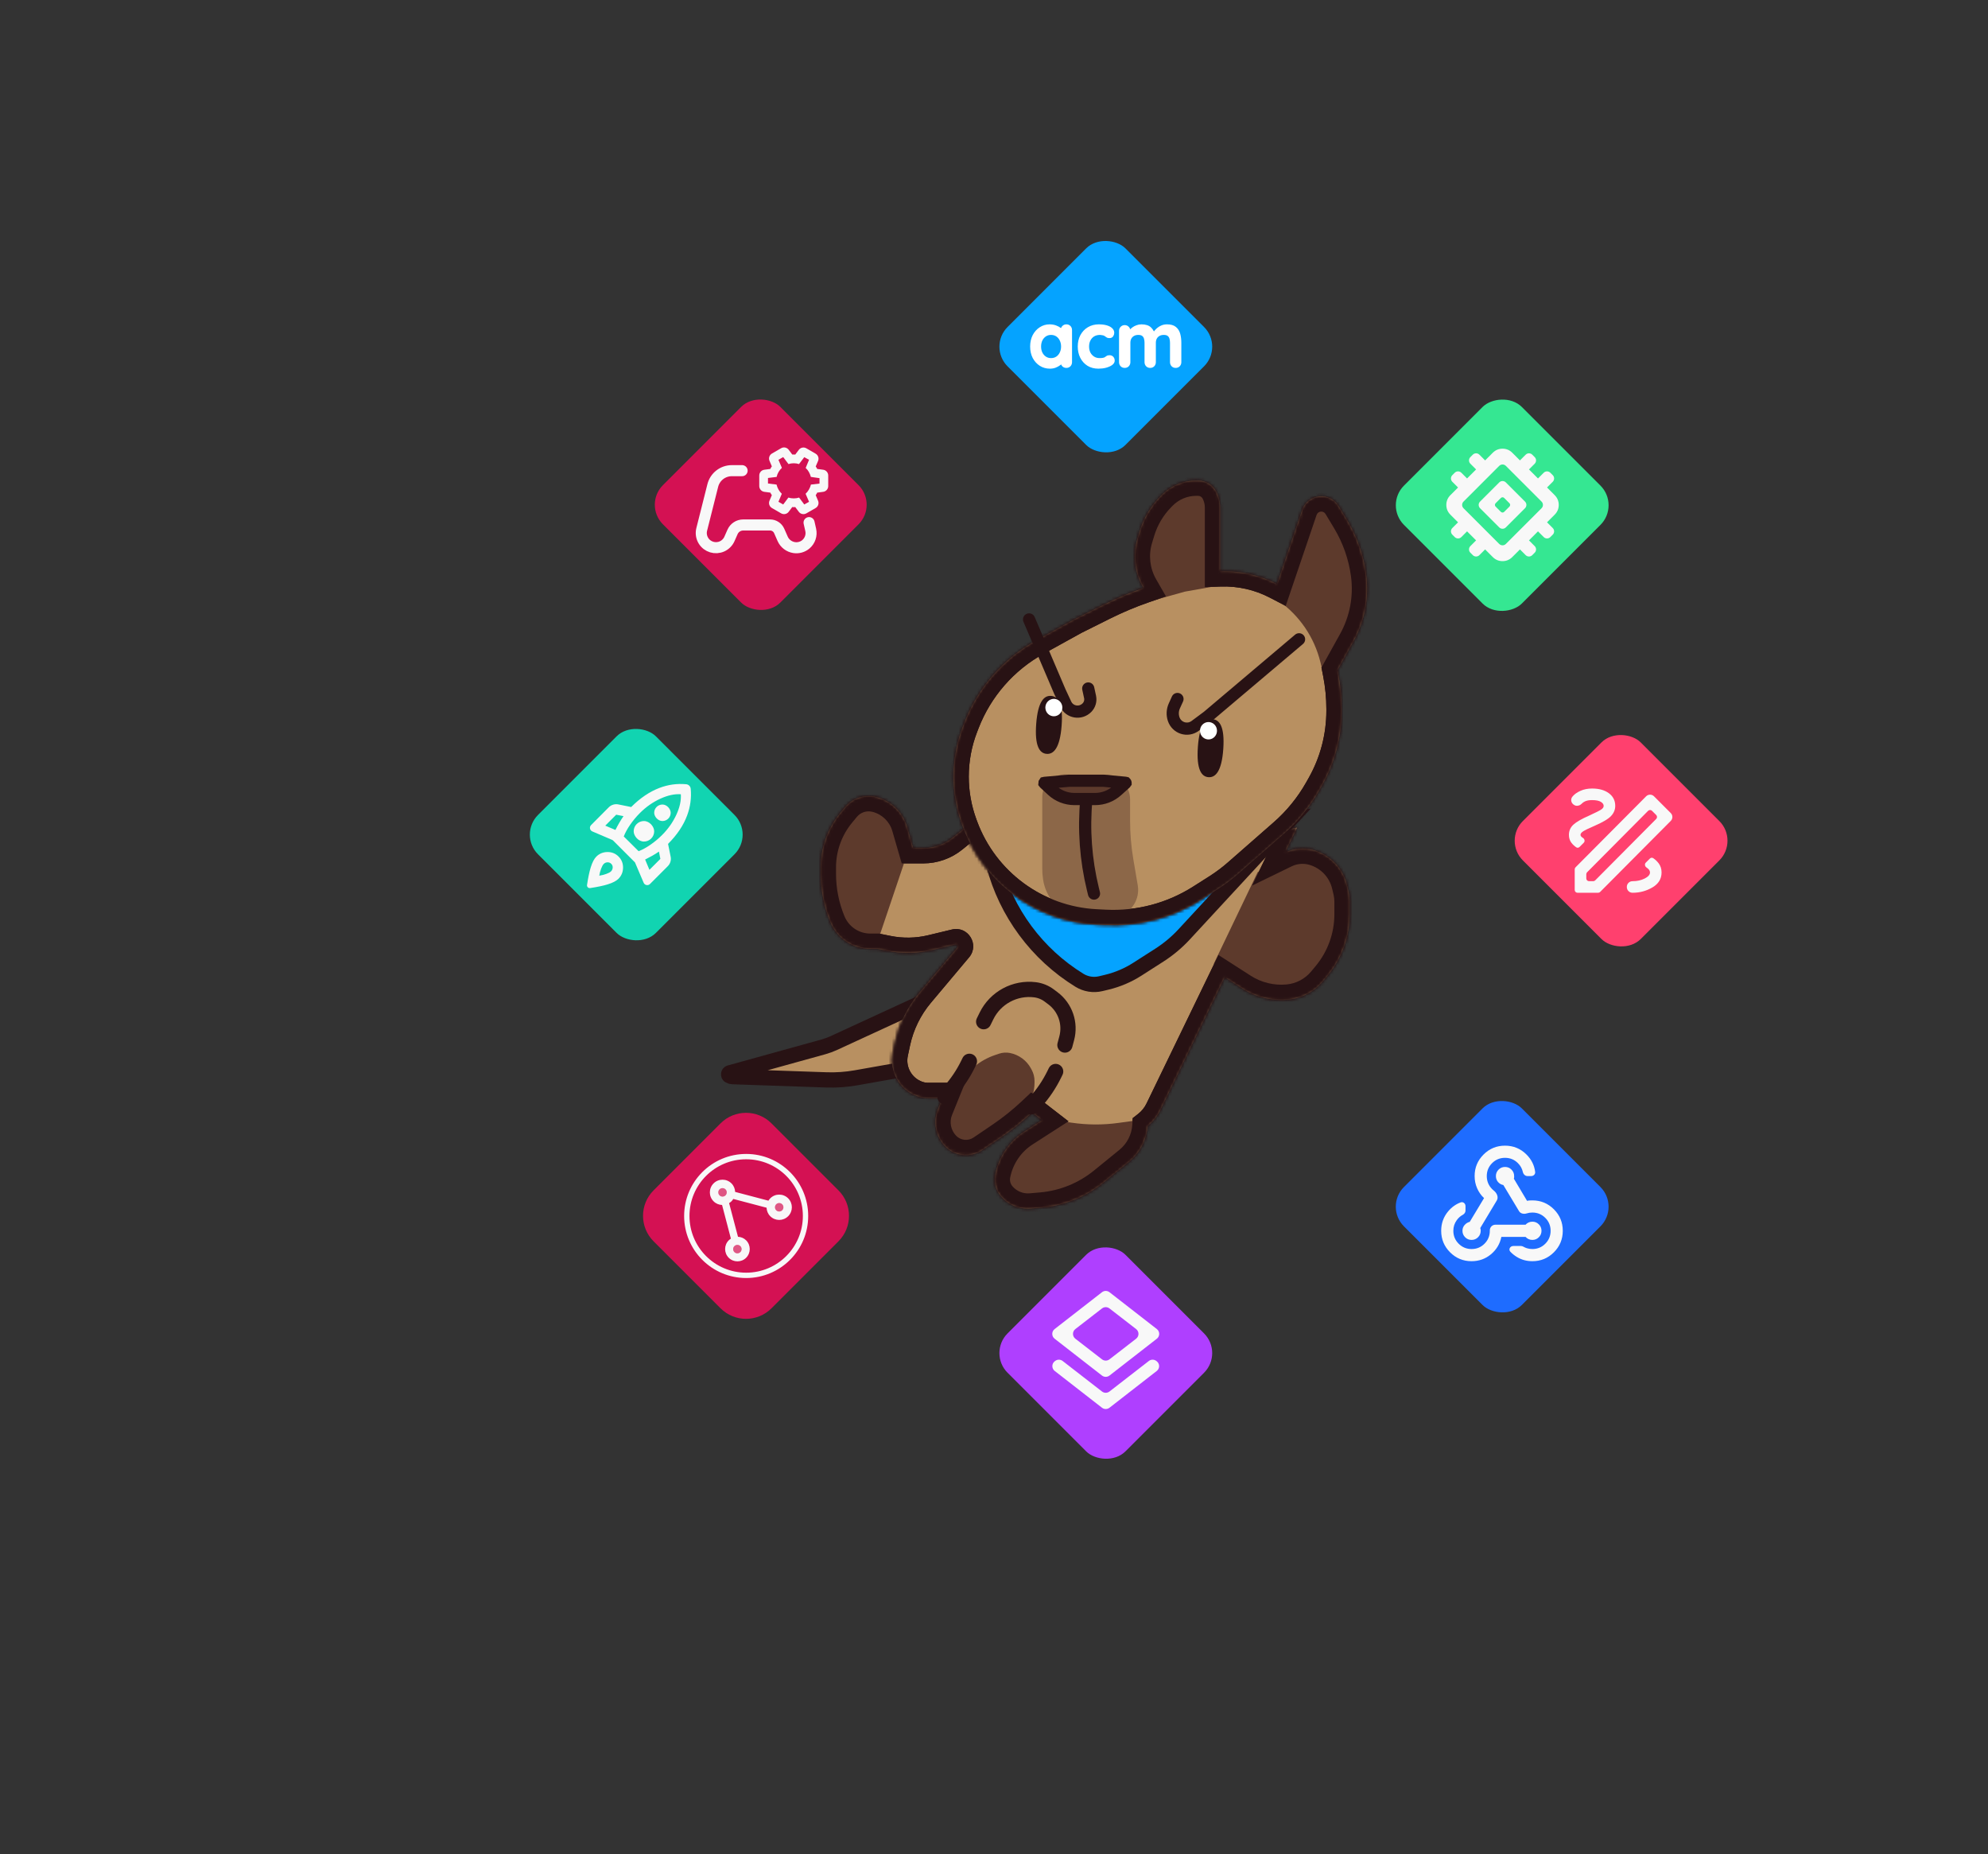 <svg width="652" height="608" viewBox="0 0 652 608" fill="none" xmlns="http://www.w3.org/2000/svg">
<rect x="0" y="0" width="652" height="608" fill="#333333" stroke="none"/>
<path d="M297.175 350.5L305.7 327.157L273.516 341.993C272.379 342.517 271.201 342.949 269.994 343.283L239.337 351.776C238.896 351.898 238.812 352.487 239.201 352.728C239.502 352.914 239.847 353.018 240.202 353.031L271.042 354.094C274.288 354.206 277.536 353.977 280.735 353.41L297.175 350.5Z" fill="#B89061" stroke="#281214" stroke-width="5"/>
<mask id="path-2-inside-1_227_166" fill="white">
<path fill-rule="evenodd" clip-rule="evenodd" d="M277.157 264.689C279.597 261.725 283.518 260.418 287.249 261.326C292.16 262.522 296.056 266.254 297.462 271.11L299.488 278.108H302.788C306.318 278.108 309.74 276.894 312.481 274.67L319.434 269.028L356.075 282.595L425.408 271.378L421.436 279.575C424.32 278.172 427.651 277.86 430.792 278.763C436.274 280.337 440.478 284.752 441.782 290.304L442.245 292.273C442.502 293.366 442.632 294.485 442.632 295.607V299.769C442.632 307.17 440.035 314.337 435.295 320.02L433.831 321.776C430.966 325.212 426.857 327.371 422.403 327.783C417.17 328.266 411.926 326.987 407.504 324.147L401.658 320.393L380.526 364.008C379.52 366.084 378.072 367.84 376.336 369.196C376.043 373.75 373.867 377.997 370.303 380.897L361.934 387.707C356.114 392.442 349.007 395.322 341.533 395.973L338.129 396.27C334.383 396.596 330.709 395.095 328.263 392.237C326.569 390.258 325.889 387.605 326.421 385.055L326.458 384.879C327.649 379.173 331.081 374.184 335.984 371.03L341.772 367.308L338.491 364.77C335.331 367.739 331.939 370.456 328.346 372.894L322.105 377.129C318.282 379.722 313.146 379.179 309.95 375.843C306.843 372.599 305.931 367.832 307.622 363.67L309.095 360.042H304.243C303.115 360.042 301.997 359.848 300.935 359.469L300.799 359.421C294.95 357.33 291.552 351.233 292.852 345.159L293.582 341.746C294.853 335.803 297.563 330.262 301.472 325.609L314.013 310.684C314.411 310.211 313.974 309.504 313.372 309.649L305.572 311.523C300.828 312.663 295.893 312.754 291.11 311.791L287.766 311.117H285.442C279.719 311.117 274.559 307.675 272.36 302.392C270.267 297.362 269.189 291.968 269.189 286.52V284.406C269.189 277.917 271.444 271.63 275.568 266.62L277.157 264.689Z"/>
</mask>
<path fill-rule="evenodd" clip-rule="evenodd" d="M277.157 264.689C279.597 261.725 283.518 260.418 287.249 261.326C292.16 262.522 296.056 266.254 297.462 271.11L299.488 278.108H302.788C306.318 278.108 309.74 276.894 312.481 274.67L319.434 269.028L356.075 282.595L425.408 271.378L421.436 279.575C424.32 278.172 427.651 277.86 430.792 278.763C436.274 280.337 440.478 284.752 441.782 290.304L442.245 292.273C442.502 293.366 442.632 294.485 442.632 295.607V299.769C442.632 307.17 440.035 314.337 435.295 320.02L433.831 321.776C430.966 325.212 426.857 327.371 422.403 327.783C417.17 328.266 411.926 326.987 407.504 324.147L401.658 320.393L380.526 364.008C379.52 366.084 378.072 367.84 376.336 369.196C376.043 373.75 373.867 377.997 370.303 380.897L361.934 387.707C356.114 392.442 349.007 395.322 341.533 395.973L338.129 396.27C334.383 396.596 330.709 395.095 328.263 392.237C326.569 390.258 325.889 387.605 326.421 385.055L326.458 384.879C327.649 379.173 331.081 374.184 335.984 371.03L341.772 367.308L338.491 364.77C335.331 367.739 331.939 370.456 328.346 372.894L322.105 377.129C318.282 379.722 313.146 379.179 309.95 375.843C306.843 372.599 305.931 367.832 307.622 363.67L309.095 360.042H304.243C303.115 360.042 301.997 359.848 300.935 359.469L300.799 359.421C294.95 357.33 291.552 351.233 292.852 345.159L293.582 341.746C294.853 335.803 297.563 330.262 301.472 325.609L314.013 310.684C314.411 310.211 313.974 309.504 313.372 309.649L305.572 311.523C300.828 312.663 295.893 312.754 291.11 311.791L287.766 311.117H285.442C279.719 311.117 274.559 307.675 272.36 302.392C270.267 297.362 269.189 291.968 269.189 286.52V284.406C269.189 277.917 271.444 271.63 275.568 266.62L277.157 264.689Z" fill="#B89061"/>
<path d="M287.249 261.326L288.431 256.468L288.431 256.468L287.249 261.326ZM277.157 264.689L281.017 267.867L281.017 267.867L277.157 264.689ZM297.462 271.11L292.659 272.5L292.659 272.5L297.462 271.11ZM299.488 278.108V283.108H295.73L294.685 279.498L299.488 278.108ZM312.481 274.67L315.631 278.553L315.631 278.553L312.481 274.67ZM319.434 269.028L316.283 265.145L318.497 263.349L321.17 264.339L319.434 269.028ZM356.075 282.595L356.873 287.53L355.574 287.741L354.339 287.283L356.075 282.595ZM425.408 271.378L424.609 266.442L434.099 264.907L429.908 273.558L425.408 271.378ZM421.436 279.575L423.624 284.071L410.641 290.389L416.937 277.395L421.436 279.575ZM430.792 278.763L432.172 273.957L432.172 273.957L430.792 278.763ZM441.782 290.304L446.65 289.161L446.65 289.161L441.782 290.304ZM442.245 292.273L437.378 293.417L437.378 293.417L442.245 292.273ZM435.295 320.02L439.135 323.223L439.135 323.223L435.295 320.02ZM433.831 321.776L429.991 318.574L429.991 318.574L433.831 321.776ZM422.403 327.783L421.943 322.804L421.943 322.804L422.403 327.783ZM407.504 324.147L410.206 319.94L410.206 319.94L407.504 324.147ZM401.658 320.393L397.159 318.213L399.617 313.14L404.36 316.186L401.658 320.393ZM380.526 364.008L376.026 361.827L376.026 361.827L380.526 364.008ZM376.336 369.196L371.347 368.874L371.491 366.636L373.259 365.255L376.336 369.196ZM370.303 380.897L367.147 377.019L367.147 377.018L370.303 380.897ZM361.934 387.707L365.09 391.585L365.09 391.585L361.934 387.707ZM341.533 395.973L341.099 390.992L341.099 390.992L341.533 395.973ZM338.129 396.27L338.563 401.251L338.563 401.251L338.129 396.27ZM328.263 392.237L332.062 388.986L332.062 388.986L328.263 392.237ZM326.421 385.055L331.316 386.077L331.316 386.077L326.421 385.055ZM326.458 384.879L321.563 383.858L321.564 383.858L326.458 384.879ZM335.984 371.03L333.279 366.825L333.279 366.825L335.984 371.03ZM341.772 367.308L344.831 363.353L350.43 367.684L344.476 371.513L341.772 367.308ZM338.491 364.77L335.067 361.126L338.175 358.205L341.55 360.815L338.491 364.77ZM328.346 372.894L325.539 368.756L325.539 368.756L328.346 372.894ZM322.105 377.129L324.912 381.266L324.912 381.266L322.105 377.129ZM309.95 375.843L313.561 372.384L313.561 372.384L309.95 375.843ZM307.622 363.67L312.254 365.552L312.254 365.552L307.622 363.67ZM309.095 360.042V355.042H316.522L313.727 361.924L309.095 360.042ZM300.935 359.469L299.253 364.178L299.253 364.178L300.935 359.469ZM300.799 359.421L302.482 354.712L302.482 354.712L300.799 359.421ZM292.852 345.159L287.962 344.113L287.962 344.113L292.852 345.159ZM293.582 341.746L298.471 342.792L298.471 342.792L293.582 341.746ZM301.472 325.609L305.3 328.826L305.3 328.826L301.472 325.609ZM314.013 310.684L317.841 313.901L317.841 313.901L314.013 310.684ZM313.372 309.649L312.204 304.787L312.204 304.787L313.372 309.649ZM305.572 311.523L304.404 306.661L304.404 306.661L305.572 311.523ZM291.11 311.791L292.098 306.889L292.098 306.889L291.11 311.791ZM287.766 311.117V306.117H288.265L288.753 306.215L287.766 311.117ZM272.36 302.392L276.976 300.471L276.976 300.471L272.36 302.392ZM275.568 266.62L271.707 263.442L271.707 263.442L275.568 266.62ZM286.066 266.184C284.2 265.73 282.238 266.384 281.017 267.867L273.296 261.512C276.955 257.066 282.836 255.106 288.431 256.468L286.066 266.184ZM292.659 272.5C291.752 269.366 289.236 266.956 286.066 266.184L288.431 256.468C295.084 258.088 300.361 263.143 302.265 269.719L292.659 272.5ZM294.685 279.498L292.659 272.5L302.265 269.719L304.291 276.718L294.685 279.498ZM302.788 283.108H299.488V273.108H302.788V283.108ZM315.631 278.553C311.999 281.5 307.465 283.108 302.788 283.108V273.108C305.17 273.108 307.48 272.289 309.33 270.788L315.631 278.553ZM322.584 272.91L315.631 278.553L309.33 270.788L316.283 265.145L322.584 272.91ZM354.339 287.283L317.698 273.717L321.17 264.339L357.811 277.906L354.339 287.283ZM426.206 276.314L356.873 287.53L355.276 277.659L424.609 266.442L426.206 276.314ZM416.937 277.395L420.908 269.198L429.908 273.558L425.936 281.755L416.937 277.395ZM429.412 283.568C427.469 283.01 425.408 283.203 423.624 284.071L419.249 275.079C423.231 273.141 427.832 272.711 432.172 273.957L429.412 283.568ZM436.915 291.448C436.024 287.657 433.154 284.643 429.412 283.568L432.172 273.957C439.394 276.031 444.931 281.846 446.65 289.161L436.915 291.448ZM437.378 293.417L436.915 291.448L446.65 289.161L447.113 291.13L437.378 293.417ZM437.632 295.607C437.632 294.87 437.546 294.135 437.378 293.417L447.113 291.13C447.457 292.597 447.632 294.1 447.632 295.607H437.632ZM437.632 299.769V295.607H447.632V299.769H437.632ZM431.455 316.818C435.446 312.033 437.632 306 437.632 299.769H447.632C447.632 308.34 444.625 316.64 439.135 323.223L431.455 316.818ZM429.991 318.574L431.455 316.818L439.135 323.223L437.671 324.979L429.991 318.574ZM421.943 322.804C425.079 322.514 427.973 320.993 429.991 318.574L437.671 324.979C433.959 329.43 428.634 332.228 422.863 332.762L421.943 322.804ZM410.206 319.94C413.689 322.177 417.821 323.185 421.943 322.804L422.863 332.762C416.52 333.348 410.163 331.797 404.803 328.355L410.206 319.94ZM404.36 316.186L410.206 319.94L404.803 328.355L398.957 324.601L404.36 316.186ZM376.026 361.827L397.159 318.213L406.158 322.573L385.025 366.188L376.026 361.827ZM373.259 365.255C374.405 364.36 375.36 363.202 376.026 361.827L385.025 366.188C383.679 368.966 381.74 371.32 379.414 373.137L373.259 365.255ZM367.147 377.018C369.628 375 371.142 372.044 371.347 368.874L381.326 369.518C380.943 375.456 378.106 380.993 373.459 384.775L367.147 377.018ZM358.778 383.828L367.147 377.019L373.459 384.775L365.09 391.585L358.778 383.828ZM341.099 390.992C347.576 390.428 353.735 387.932 358.778 383.828L365.09 391.585C358.494 396.952 350.439 400.216 341.967 400.955L341.099 390.992ZM337.695 391.289L341.099 390.992L341.967 400.955L338.563 401.251L337.695 391.289ZM332.062 388.986C333.458 390.618 335.556 391.475 337.696 391.289L338.563 401.251C333.209 401.718 327.959 399.572 324.464 395.488L332.062 388.986ZM331.316 386.077C331.1 387.11 331.376 388.184 332.062 388.986L324.464 395.488C321.763 392.331 320.678 388.101 321.527 384.033L331.316 386.077ZM331.353 385.901L331.316 386.077L321.527 384.033L321.563 383.858L331.353 385.901ZM338.689 375.236C334.913 377.664 332.27 381.506 331.353 385.901L321.564 383.858C323.028 376.839 327.249 370.703 333.279 366.825L338.689 375.236ZM344.476 371.513L338.689 375.236L333.279 366.825L339.067 363.103L344.476 371.513ZM341.55 360.815L344.831 363.353L338.712 371.263L335.431 368.725L341.55 360.815ZM325.539 368.756C328.913 366.467 332.099 363.915 335.067 361.126L341.915 368.414C338.563 371.563 334.965 374.445 331.154 377.031L325.539 368.756ZM319.298 372.991L325.539 368.756L331.154 377.031L324.912 381.266L319.298 372.991ZM313.561 372.384C315.069 373.959 317.493 374.215 319.298 372.991L324.912 381.266C319.071 385.23 311.222 384.399 306.34 379.302L313.561 372.384ZM312.254 365.552C311.305 367.888 311.817 370.563 313.561 372.384L306.34 379.302C301.869 374.634 300.557 367.777 302.989 361.789L312.254 365.552ZM313.727 361.924L312.254 365.552L302.989 361.789L304.462 358.161L313.727 361.924ZM304.243 355.042H309.095V365.042H304.243V355.042ZM302.618 354.761C303.139 354.947 303.689 355.042 304.243 355.042V365.042C302.542 365.042 300.854 364.75 299.253 364.178L302.618 354.761ZM302.482 354.712L302.618 354.761L299.253 364.178L299.117 364.129L302.482 354.712ZM297.741 346.205C296.966 349.828 298.993 353.465 302.482 354.712L299.117 364.129C290.908 361.195 286.138 352.638 287.962 344.113L297.741 346.205ZM298.471 342.792L297.741 346.205L287.962 344.113L288.693 340.7L298.471 342.792ZM305.3 328.826C301.917 332.853 299.572 337.648 298.471 342.792L288.693 340.7C290.135 333.958 293.209 327.672 297.644 322.393L305.3 328.826ZM317.841 313.901L305.3 328.826L297.644 322.393L310.185 307.468L317.841 313.901ZM312.204 304.787C317.496 303.516 321.342 309.734 317.841 313.901L310.185 307.468C307.48 310.687 310.452 315.493 314.54 314.51L312.204 304.787ZM304.404 306.661L312.204 304.787L314.54 314.51L306.74 316.385L304.404 306.661ZM292.098 306.889C296.168 307.709 300.367 307.631 304.404 306.661L306.74 316.385C301.289 317.694 295.618 317.799 290.123 316.692L292.098 306.889ZM288.753 306.215L292.098 306.889L290.123 316.692L286.778 316.018L288.753 306.215ZM285.442 306.117H287.766V316.117H285.442V306.117ZM276.976 300.471C278.399 303.889 281.739 306.117 285.442 306.117V316.117C277.7 316.117 270.718 311.46 267.744 304.313L276.976 300.471ZM274.189 286.52C274.189 291.309 275.137 296.05 276.976 300.471L267.744 304.313C265.397 298.674 264.189 292.627 264.189 286.52H274.189ZM274.189 284.406V286.52H264.189V284.406H274.189ZM279.428 269.797C276.041 273.912 274.189 279.076 274.189 284.406H264.189C264.189 276.758 266.847 269.347 271.707 263.442L279.428 269.797ZM281.017 267.867L279.428 269.797L271.707 263.442L273.296 261.512L281.017 267.867Z" fill="#281214" mask="url(#path-2-inside-1_227_166)"/>
<path d="M286.81 262.433C283.348 261.59 279.708 262.803 277.443 265.555L276.204 267.061C271.713 272.517 269.576 279.535 270.264 286.568L270.589 289.896C270.826 292.314 271.261 294.709 271.891 297.055L272.971 301.08C274.667 307.398 280.993 311.3 287.4 309.98V309.98L297.713 279.429L296.624 272.977C295.753 267.817 291.894 263.671 286.81 262.433V262.433Z" fill="#5D3A2C"/>
<path d="M440.482 291.24C439.034 285.451 434.35 281.034 428.486 279.927V279.927C425.329 279.331 422.064 279.952 419.346 281.664L412.465 286L398.088 316L406.485 321.827C409.977 324.25 414.034 325.735 418.265 326.14V326.14C423.921 326.68 429.495 324.488 433.267 320.239L433.674 319.78C438.535 314.305 441.22 307.238 441.22 299.916V295.825C441.22 294.74 441.087 293.659 440.823 292.606L440.482 291.24Z" fill="#5D3A2C"/>
<path d="M373.737 367.238L366.863 368.195C361.745 368.907 356.552 368.884 351.44 368.127L345.434 367.238L337.036 372.563C333.299 374.933 330.405 378.481 328.811 382.608V382.608C327.596 385.754 328.414 389.357 330.894 391.641V391.641C333.428 393.976 336.883 395.037 340.291 394.528L343.831 393.999C350.627 392.984 357.03 390.175 362.379 385.861L367.119 382.038C370.318 379.458 372.435 375.775 373.055 371.713L373.737 367.238Z" fill="#5D3A2C"/>
<path d="M338.139 350.378C336.715 347.729 334.18 345.855 331.229 345.271V345.271C330.042 345.036 328.813 345.115 327.666 345.5L326.441 345.912C321.223 347.665 316.861 351.329 314.234 356.166L309.186 365.462C307.275 368.979 307.985 373.344 310.912 376.075V376.075C313.3 378.304 316.88 378.674 319.673 376.979L325.886 373.212C330.189 370.602 333.9 367.121 336.779 362.993V362.993C338.414 360.648 339.291 357.858 339.291 355V354.457C339.291 353.185 338.975 351.934 338.373 350.814L338.139 350.378Z" fill="#5D3A2C"/>
<mask id="path-8-inside-2_227_166" fill="white">
<path fill-rule="evenodd" clip-rule="evenodd" d="M277.157 264.689C279.597 261.725 283.518 260.418 287.249 261.326C292.16 262.522 296.056 266.254 297.462 271.11L299.488 278.108H302.788C306.318 278.108 309.74 276.894 312.481 274.67L319.434 269.028L356.075 282.595L425.408 271.378L421.436 279.575C424.32 278.172 427.651 277.86 430.792 278.763C436.274 280.337 440.478 284.752 441.782 290.304L442.245 292.273C442.502 293.366 442.632 294.485 442.632 295.607V299.769C442.632 307.17 440.035 314.337 435.295 320.02L433.831 321.776C430.966 325.212 426.857 327.371 422.403 327.783C417.17 328.266 411.926 326.987 407.504 324.147L401.658 320.393L380.526 364.008C379.52 366.084 378.072 367.84 376.336 369.196C376.043 373.75 373.867 377.997 370.303 380.897L361.934 387.707C356.114 392.442 349.007 395.322 341.533 395.973L338.129 396.27C334.383 396.596 330.709 395.095 328.263 392.237C326.569 390.258 325.889 387.605 326.421 385.055L326.458 384.879C327.649 379.173 331.081 374.184 335.984 371.03L341.772 367.308L338.491 364.77C335.331 367.739 331.939 370.456 328.346 372.894L322.105 377.129C318.282 379.722 313.146 379.179 309.95 375.843C306.843 372.599 305.931 367.832 307.622 363.67L309.095 360.042H304.243C303.115 360.042 301.997 359.848 300.935 359.469L300.799 359.421C294.95 357.33 291.552 351.233 292.852 345.159L293.582 341.746C294.853 335.803 297.563 330.262 301.472 325.609L314.013 310.684C314.411 310.211 313.974 309.504 313.372 309.649L305.572 311.523C300.828 312.663 295.893 312.754 291.11 311.791L287.766 311.117H285.442C279.719 311.117 274.559 307.675 272.36 302.392C270.267 297.362 269.189 291.968 269.189 286.52V284.406C269.189 277.917 271.444 271.63 275.568 266.62L277.157 264.689Z"/>
</mask>
<path d="M287.249 261.326L288.431 256.468L288.431 256.468L287.249 261.326ZM277.157 264.689L281.017 267.867L281.017 267.867L277.157 264.689ZM297.462 271.11L292.659 272.5L292.659 272.5L297.462 271.11ZM299.488 278.108V283.108H295.73L294.685 279.498L299.488 278.108ZM312.481 274.67L315.631 278.553L315.631 278.553L312.481 274.67ZM319.434 269.028L316.283 265.145L318.497 263.349L321.17 264.339L319.434 269.028ZM356.075 282.595L356.873 287.53L355.574 287.741L354.339 287.283L356.075 282.595ZM425.408 271.378L424.609 266.442L434.099 264.907L429.908 273.558L425.408 271.378ZM421.436 279.575L423.624 284.071L410.641 290.389L416.937 277.395L421.436 279.575ZM430.792 278.763L432.172 273.957L432.172 273.957L430.792 278.763ZM441.782 290.304L446.65 289.161L446.65 289.161L441.782 290.304ZM442.245 292.273L437.378 293.417L437.378 293.417L442.245 292.273ZM435.295 320.02L439.135 323.223L439.135 323.223L435.295 320.02ZM433.831 321.776L429.991 318.574L429.991 318.574L433.831 321.776ZM422.403 327.783L421.943 322.804L421.943 322.804L422.403 327.783ZM407.504 324.147L410.206 319.94L410.206 319.94L407.504 324.147ZM401.658 320.393L397.159 318.213L399.617 313.14L404.36 316.186L401.658 320.393ZM380.526 364.008L376.026 361.827L376.026 361.827L380.526 364.008ZM376.336 369.196L371.347 368.874L371.491 366.636L373.259 365.255L376.336 369.196ZM370.303 380.897L367.147 377.019L367.147 377.018L370.303 380.897ZM361.934 387.707L365.09 391.585L365.09 391.585L361.934 387.707ZM341.533 395.973L341.099 390.992L341.099 390.992L341.533 395.973ZM338.129 396.27L338.563 401.251L338.563 401.251L338.129 396.27ZM328.263 392.237L332.062 388.986L332.062 388.986L328.263 392.237ZM326.421 385.055L331.316 386.077L331.316 386.077L326.421 385.055ZM326.458 384.879L321.563 383.858L321.564 383.858L326.458 384.879ZM335.984 371.03L333.279 366.825L333.279 366.825L335.984 371.03ZM341.772 367.308L344.831 363.353L350.43 367.684L344.476 371.513L341.772 367.308ZM338.491 364.77L335.067 361.126L338.175 358.205L341.55 360.815L338.491 364.77ZM328.346 372.894L325.539 368.756L325.539 368.756L328.346 372.894ZM322.105 377.129L324.912 381.266L324.912 381.266L322.105 377.129ZM309.95 375.843L313.561 372.384L313.561 372.384L309.95 375.843ZM307.622 363.67L312.254 365.552L312.254 365.552L307.622 363.67ZM309.095 360.042V355.042H316.522L313.727 361.924L309.095 360.042ZM300.935 359.469L299.253 364.178L299.253 364.178L300.935 359.469ZM300.799 359.421L302.482 354.712L302.482 354.712L300.799 359.421ZM292.852 345.159L287.962 344.113L287.962 344.113L292.852 345.159ZM293.582 341.746L298.471 342.792L298.471 342.792L293.582 341.746ZM301.472 325.609L305.3 328.826L305.3 328.826L301.472 325.609ZM314.013 310.684L317.841 313.901L317.841 313.901L314.013 310.684ZM313.372 309.649L312.204 304.787L312.204 304.787L313.372 309.649ZM305.572 311.523L304.404 306.661L304.404 306.661L305.572 311.523ZM291.11 311.791L292.098 306.889L292.098 306.889L291.11 311.791ZM287.766 311.117V306.117H288.265L288.753 306.215L287.766 311.117ZM272.36 302.392L276.976 300.471L276.976 300.471L272.36 302.392ZM275.568 266.62L271.707 263.442L271.707 263.442L275.568 266.62ZM286.066 266.184C284.2 265.73 282.238 266.384 281.017 267.867L273.296 261.512C276.955 257.066 282.836 255.106 288.431 256.468L286.066 266.184ZM292.659 272.5C291.752 269.366 289.236 266.956 286.066 266.184L288.431 256.468C295.084 258.088 300.361 263.143 302.265 269.719L292.659 272.5ZM294.685 279.498L292.659 272.5L302.265 269.719L304.291 276.718L294.685 279.498ZM302.788 283.108H299.488V273.108H302.788V283.108ZM315.631 278.553C311.999 281.5 307.465 283.108 302.788 283.108V273.108C305.17 273.108 307.48 272.289 309.33 270.788L315.631 278.553ZM322.584 272.91L315.631 278.553L309.33 270.788L316.283 265.145L322.584 272.91ZM354.339 287.283L317.698 273.717L321.17 264.339L357.811 277.906L354.339 287.283ZM426.206 276.314L356.873 287.53L355.276 277.659L424.609 266.442L426.206 276.314ZM416.937 277.395L420.908 269.198L429.908 273.558L425.936 281.755L416.937 277.395ZM429.412 283.568C427.469 283.01 425.408 283.203 423.624 284.071L419.249 275.079C423.231 273.141 427.832 272.711 432.172 273.957L429.412 283.568ZM436.915 291.448C436.024 287.657 433.154 284.643 429.412 283.568L432.172 273.957C439.394 276.031 444.931 281.846 446.65 289.161L436.915 291.448ZM437.378 293.417L436.915 291.448L446.65 289.161L447.113 291.13L437.378 293.417ZM437.632 295.607C437.632 294.87 437.546 294.135 437.378 293.417L447.113 291.13C447.457 292.597 447.632 294.1 447.632 295.607H437.632ZM437.632 299.769V295.607H447.632V299.769H437.632ZM431.455 316.818C435.446 312.033 437.632 306 437.632 299.769H447.632C447.632 308.34 444.625 316.64 439.135 323.223L431.455 316.818ZM429.991 318.574L431.455 316.818L439.135 323.223L437.671 324.979L429.991 318.574ZM421.943 322.804C425.079 322.514 427.973 320.993 429.991 318.574L437.671 324.979C433.959 329.43 428.634 332.228 422.863 332.762L421.943 322.804ZM410.206 319.94C413.689 322.177 417.821 323.185 421.943 322.804L422.863 332.762C416.52 333.348 410.163 331.797 404.803 328.355L410.206 319.94ZM404.36 316.186L410.206 319.94L404.803 328.355L398.957 324.601L404.36 316.186ZM376.026 361.827L397.159 318.213L406.158 322.573L385.025 366.188L376.026 361.827ZM373.259 365.255C374.405 364.36 375.36 363.202 376.026 361.827L385.025 366.188C383.679 368.966 381.74 371.32 379.414 373.137L373.259 365.255ZM367.147 377.018C369.628 375 371.142 372.044 371.347 368.874L381.326 369.518C380.943 375.456 378.106 380.993 373.459 384.775L367.147 377.018ZM358.778 383.828L367.147 377.019L373.459 384.775L365.09 391.585L358.778 383.828ZM341.099 390.992C347.576 390.428 353.735 387.932 358.778 383.828L365.09 391.585C358.494 396.952 350.439 400.216 341.967 400.955L341.099 390.992ZM337.695 391.289L341.099 390.992L341.967 400.955L338.563 401.251L337.695 391.289ZM332.062 388.986C333.458 390.618 335.556 391.475 337.696 391.289L338.563 401.251C333.209 401.718 327.959 399.572 324.464 395.488L332.062 388.986ZM331.316 386.077C331.1 387.11 331.376 388.184 332.062 388.986L324.464 395.488C321.763 392.331 320.678 388.101 321.527 384.033L331.316 386.077ZM331.353 385.901L331.316 386.077L321.527 384.033L321.563 383.858L331.353 385.901ZM338.689 375.236C334.913 377.664 332.27 381.506 331.353 385.901L321.564 383.858C323.028 376.839 327.249 370.703 333.279 366.825L338.689 375.236ZM344.476 371.513L338.689 375.236L333.279 366.825L339.067 363.103L344.476 371.513ZM341.55 360.815L344.831 363.353L338.712 371.263L335.431 368.725L341.55 360.815ZM325.539 368.756C328.913 366.467 332.099 363.915 335.067 361.126L341.915 368.414C338.563 371.563 334.965 374.445 331.154 377.031L325.539 368.756ZM319.298 372.991L325.539 368.756L331.154 377.031L324.912 381.266L319.298 372.991ZM313.561 372.384C315.069 373.959 317.493 374.215 319.298 372.991L324.912 381.266C319.071 385.23 311.222 384.399 306.34 379.302L313.561 372.384ZM312.254 365.552C311.305 367.888 311.817 370.563 313.561 372.384L306.34 379.302C301.869 374.634 300.557 367.777 302.989 361.789L312.254 365.552ZM313.727 361.924L312.254 365.552L302.989 361.789L304.462 358.161L313.727 361.924ZM304.243 355.042H309.095V365.042H304.243V355.042ZM302.618 354.761C303.139 354.947 303.689 355.042 304.243 355.042V365.042C302.542 365.042 300.854 364.75 299.253 364.178L302.618 354.761ZM302.482 354.712L302.618 354.761L299.253 364.178L299.117 364.129L302.482 354.712ZM297.741 346.205C296.966 349.828 298.993 353.465 302.482 354.712L299.117 364.129C290.908 361.195 286.138 352.638 287.962 344.113L297.741 346.205ZM298.471 342.792L297.741 346.205L287.962 344.113L288.693 340.7L298.471 342.792ZM305.3 328.826C301.917 332.853 299.572 337.648 298.471 342.792L288.693 340.7C290.135 333.958 293.209 327.672 297.644 322.393L305.3 328.826ZM317.841 313.901L305.3 328.826L297.644 322.393L310.185 307.468L317.841 313.901ZM312.204 304.787C317.496 303.516 321.342 309.734 317.841 313.901L310.185 307.468C307.48 310.687 310.452 315.493 314.54 314.51L312.204 304.787ZM304.404 306.661L312.204 304.787L314.54 314.51L306.74 316.385L304.404 306.661ZM292.098 306.889C296.168 307.709 300.367 307.631 304.404 306.661L306.74 316.385C301.289 317.694 295.618 317.799 290.123 316.692L292.098 306.889ZM288.753 306.215L292.098 306.889L290.123 316.692L286.778 316.018L288.753 306.215ZM285.442 306.117H287.766V316.117H285.442V306.117ZM276.976 300.471C278.399 303.889 281.739 306.117 285.442 306.117V316.117C277.7 316.117 270.718 311.46 267.744 304.313L276.976 300.471ZM274.189 286.52C274.189 291.309 275.137 296.05 276.976 300.471L267.744 304.313C265.397 298.674 264.189 292.627 264.189 286.52H274.189ZM274.189 284.406V286.52H264.189V284.406H274.189ZM279.428 269.797C276.041 273.912 274.189 279.076 274.189 284.406H264.189C264.189 276.758 266.847 269.347 271.707 263.442L279.428 269.797ZM281.017 267.867L279.428 269.797L271.707 263.442L273.296 261.512L281.017 267.867Z" fill="#281214" mask="url(#path-8-inside-2_227_166)"/>
<path d="M349.26 342.669L349.847 340.466C351.16 335.546 349.371 330.364 345.312 327.323L344.097 326.413C342.743 325.399 341.141 324.754 339.45 324.542V324.542C332.875 323.715 326.456 327.178 323.541 333.123L322.613 335.014" stroke="#281214" stroke-width="5" stroke-linecap="round"/>
<path d="M338.193 362.965L339.694 361.286C342.119 358.572 344.156 355.55 345.748 352.303L346.22 351.34M309.908 359.625L311.414 357.94C313.836 355.23 315.87 352.213 317.459 348.971L317.935 348.001" stroke="#281214" stroke-width="5" stroke-linecap="round"/>
<path d="M388.378 306.361L423.221 268.664L325.913 283.519C330.054 299.275 340.107 312.867 354.027 321.436C356.11 322.718 358.617 323.118 360.996 322.549L362.977 322.075C366.538 321.222 369.932 319.778 373.016 317.803L380.239 313.178C383.231 311.261 385.966 308.971 388.378 306.361Z" fill="#05A3FF" stroke="#281214" stroke-width="5"/>
<mask id="path-13-inside-3_227_166" fill="white">
<path fill-rule="evenodd" clip-rule="evenodd" d="M398.894 161.22C397.745 158.985 395.443 157.58 392.931 157.58H392.34C388.063 157.58 383.967 159.305 380.979 162.365L380.469 162.887C377.363 166.068 375.068 169.949 373.778 174.204L373.046 176.617C371.438 181.92 372.092 187.652 374.854 192.456L375.052 192.8C370.558 194.36 366.162 196.209 361.893 198.338L352.373 203.087L339.845 210.006C329.068 215.957 320.726 225.507 316.278 236.987L315.809 238.196C313.775 243.445 312.731 249.026 312.731 254.655C312.731 260.044 313.688 265.39 315.556 270.445L315.781 271.054C322.601 289.508 339.763 302.121 359.411 303.121L362.402 303.273C373.523 303.839 384.545 300.936 393.944 294.963L399.292 291.565C401.67 290.054 403.929 288.363 406.049 286.506L421.055 273.362C425.725 269.272 429.671 264.422 432.725 259.017L433.556 257.546C437.782 250.068 440.003 241.624 440.003 233.034V232.506C440.003 228.571 439.623 224.644 438.869 220.781L438.659 219.706L443.89 210.279C447.598 203.598 449.053 195.899 448.039 188.325C447.211 182.136 445.137 176.179 441.942 170.814L441.568 170.185L439.017 165.95C436.108 161.123 428.884 161.902 427.072 167.238L418.815 191.554C413.069 188.556 406.636 187.1 400.153 187.334V166.423C400.153 164.613 399.721 162.829 398.894 161.22Z"/>
</mask>
<path fill-rule="evenodd" clip-rule="evenodd" d="M398.894 161.22C397.745 158.985 395.443 157.58 392.931 157.58H392.34C388.063 157.58 383.967 159.305 380.979 162.365L380.469 162.887C377.363 166.068 375.068 169.949 373.778 174.204L373.046 176.617C371.438 181.92 372.092 187.652 374.854 192.456L375.052 192.8C370.558 194.36 366.162 196.209 361.893 198.338L352.373 203.087L339.845 210.006C329.068 215.957 320.726 225.507 316.278 236.987L315.809 238.196C313.775 243.445 312.731 249.026 312.731 254.655C312.731 260.044 313.688 265.39 315.556 270.445L315.781 271.054C322.601 289.508 339.763 302.121 359.411 303.121L362.402 303.273C373.523 303.839 384.545 300.936 393.944 294.963L399.292 291.565C401.67 290.054 403.929 288.363 406.049 286.506L421.055 273.362C425.725 269.272 429.671 264.422 432.725 259.017L433.556 257.546C437.782 250.068 440.003 241.624 440.003 233.034V232.506C440.003 228.571 439.623 224.644 438.869 220.781L438.659 219.706L443.89 210.279C447.598 203.598 449.053 195.899 448.039 188.325C447.211 182.136 445.137 176.179 441.942 170.814L441.568 170.185L439.017 165.95C436.108 161.123 428.884 161.902 427.072 167.238L418.815 191.554C413.069 188.556 406.636 187.1 400.153 187.334V166.423C400.153 164.613 399.721 162.829 398.894 161.22Z" fill="#B89061"/>
<path d="M398.894 161.22L394.447 163.505L394.447 163.505L398.894 161.22ZM380.979 162.365L377.402 158.872L377.402 158.872L380.979 162.365ZM380.469 162.887L384.046 166.381L384.046 166.381L380.469 162.887ZM373.778 174.204L378.562 175.655L378.562 175.655L373.778 174.204ZM373.046 176.617L377.831 178.068L377.831 178.068L373.046 176.617ZM374.854 192.456L370.52 194.948L370.52 194.948L374.854 192.456ZM375.052 192.8L379.387 190.308L382.398 195.544L376.691 197.524L375.052 192.8ZM361.893 198.338L364.125 202.813L364.125 202.813L361.893 198.338ZM352.373 203.087L349.956 198.711L350.048 198.66L350.141 198.613L352.373 203.087ZM339.845 210.006L337.428 205.629L337.428 205.629L339.845 210.006ZM316.278 236.987L311.616 235.18L311.616 235.18L316.278 236.987ZM315.809 238.196L320.471 240.003L320.471 240.003L315.809 238.196ZM315.556 270.445L320.246 268.711L320.246 268.712L315.556 270.445ZM315.781 271.054L311.091 272.787L311.091 272.787L315.781 271.054ZM359.411 303.121L359.157 308.115L359.157 308.115L359.411 303.121ZM362.402 303.273L362.656 298.28L362.656 298.28L362.402 303.273ZM393.944 294.963L391.262 290.743L391.262 290.743L393.944 294.963ZM399.292 291.565L401.974 295.785L401.974 295.785L399.292 291.565ZM406.049 286.506L402.754 282.745L402.754 282.745L406.049 286.506ZM421.055 273.362L424.35 277.123L424.35 277.123L421.055 273.362ZM432.725 259.017L428.372 256.557L428.372 256.557L432.725 259.017ZM433.556 257.546L437.909 260.006L437.909 260.006L433.556 257.546ZM438.869 220.781L433.962 221.74L433.962 221.74L438.869 220.781ZM438.659 219.706L433.752 220.664L433.402 218.874L434.287 217.279L438.659 219.706ZM443.89 210.279L448.262 212.706L448.262 212.706L443.89 210.279ZM448.039 188.325L443.084 188.988L443.084 188.988L448.039 188.325ZM441.942 170.814L446.238 168.255L446.238 168.255L441.942 170.814ZM441.568 170.185L445.851 167.605L445.857 167.616L445.864 167.627L441.568 170.185ZM439.017 165.95L443.299 163.37L443.299 163.37L439.017 165.95ZM427.072 167.238L422.337 165.631L422.337 165.631L427.072 167.238ZM418.815 191.554L423.55 193.161L421.674 198.685L416.503 195.987L418.815 191.554ZM400.153 187.334L400.333 192.331L395.153 192.518V187.334H400.153ZM392.931 152.58C397.317 152.58 401.335 155.033 403.341 158.934L394.447 163.505C394.155 162.937 393.569 162.58 392.931 162.58V152.58ZM392.34 152.58H392.931V162.58H392.34V152.58ZM377.402 158.872C381.331 154.848 386.717 152.58 392.34 152.58V162.58C389.41 162.58 386.604 163.762 384.556 165.858L377.402 158.872ZM376.892 159.394L377.402 158.872L384.556 165.858L384.046 166.381L376.892 159.394ZM368.993 172.753C370.516 167.73 373.225 163.149 376.892 159.394L384.046 166.381C381.501 168.987 379.62 172.168 378.562 175.655L368.993 172.753ZM368.261 175.165L368.993 172.753L378.562 175.655L377.831 178.068L368.261 175.165ZM370.52 194.948C367.07 188.948 366.252 181.789 368.261 175.165L377.831 178.068C376.623 182.05 377.114 186.355 379.189 189.963L370.52 194.948ZM370.718 195.293L370.52 194.948L379.189 189.963L379.387 190.308L370.718 195.293ZM376.691 197.524C372.399 199.013 368.202 200.779 364.125 202.813L359.661 193.864C364.122 191.639 368.716 189.706 373.413 188.077L376.691 197.524ZM364.125 202.813L354.605 207.562L350.141 198.613L359.661 193.864L364.125 202.813ZM354.79 207.464L342.262 214.383L337.428 205.629L349.956 198.711L354.79 207.464ZM342.262 214.383C332.512 219.767 324.965 228.408 320.94 238.793L311.616 235.18C316.488 222.607 325.624 212.147 337.428 205.629L342.262 214.383ZM320.94 238.793L320.471 240.003L311.147 236.39L311.616 235.18L320.94 238.793ZM320.471 240.003C318.66 244.676 317.731 249.643 317.731 254.655H307.731C307.731 248.408 308.889 242.215 311.147 236.39L320.471 240.003ZM317.731 254.655C317.731 259.452 318.583 264.212 320.246 268.711L310.866 272.178C308.793 266.568 307.731 260.635 307.731 254.655H317.731ZM320.246 268.712L320.471 269.321L311.091 272.787L310.866 272.178L320.246 268.712ZM320.471 269.321C326.598 285.898 342.015 297.229 359.665 298.128L359.157 308.115C337.511 307.013 318.605 293.117 311.091 272.787L320.471 269.321ZM359.665 298.128L362.656 298.28L362.148 308.267L359.157 308.115L359.665 298.128ZM362.656 298.28C372.742 298.793 382.739 296.16 391.262 290.743L396.625 299.184C386.352 305.711 374.304 308.886 362.148 308.267L362.656 298.28ZM391.262 290.743L396.611 287.345L401.974 295.785L396.625 299.184L391.262 290.743ZM396.611 287.345C398.773 285.971 400.827 284.433 402.754 282.745L409.343 290.267C407.031 292.292 404.568 294.137 401.974 295.785L396.611 287.345ZM402.754 282.745L417.761 269.601L424.35 277.123L409.343 290.267L402.754 282.745ZM417.761 269.601C422.007 265.881 425.595 261.471 428.372 256.557L437.078 261.477C433.747 267.372 429.443 272.662 424.35 277.123L417.761 269.601ZM428.372 256.557L429.203 255.086L437.909 260.006L437.078 261.477L428.372 256.557ZM429.203 255.086C433.005 248.358 435.003 240.762 435.003 233.034H445.003C445.003 242.486 442.559 251.777 437.909 260.006L429.203 255.086ZM435.003 233.034V232.506H445.003V233.034H435.003ZM435.003 232.506C435.003 228.892 434.654 225.287 433.962 221.74L443.776 219.823C444.592 224.001 445.003 228.249 445.003 232.506H435.003ZM433.962 221.74L433.752 220.664L443.566 218.747L443.776 219.823L433.962 221.74ZM448.262 212.706L443.031 222.132L434.287 217.279L439.518 207.853L448.262 212.706ZM452.995 187.662C454.152 196.301 452.492 205.084 448.262 212.706L439.518 207.853C442.704 202.112 443.955 195.496 443.084 188.988L452.995 187.662ZM446.238 168.255C449.779 174.201 452.077 180.803 452.995 187.662L443.084 188.988C442.345 183.469 440.495 178.156 437.646 173.372L446.238 168.255ZM445.864 167.627L446.238 168.255L437.646 173.372L437.272 172.743L445.864 167.627ZM443.299 163.37L445.851 167.605L437.285 172.765L434.734 168.53L443.299 163.37ZM422.337 165.631C425.517 156.266 438.196 154.899 443.299 163.37L434.734 168.53C434.021 167.347 432.25 167.538 431.806 168.846L422.337 165.631ZM414.081 189.946L422.337 165.631L431.806 168.846L423.55 193.161L414.081 189.946ZM416.503 195.987C411.524 193.39 405.95 192.128 400.333 192.331L399.972 182.337C407.322 182.072 414.614 183.723 421.128 187.121L416.503 195.987ZM405.153 166.423V187.334H395.153V166.423H405.153ZM403.341 158.934C404.531 161.251 405.153 163.818 405.153 166.423H395.153C395.153 165.408 394.911 164.408 394.447 163.505L403.341 158.934Z" fill="#281214" mask="url(#path-13-inside-3_227_166)"/>
<path d="M370.631 262.141C370.631 257.461 366.687 253.749 362.015 254.032L356.874 254.345L349.642 253.943C345.397 253.707 341.825 257.086 341.825 261.338V284.729C341.825 285.974 341.919 287.216 342.105 288.447V288.447C343.002 294.359 347.318 299.178 353.096 300.719L359.772 302.5L366.808 300.436C371.188 299.151 373.912 294.79 373.147 290.29L371.7 281.784C370.989 277.602 370.631 273.367 370.631 269.125V262.141Z" fill="#8C6748"/>
<path d="M356.291 262.109V262.109C355.363 271.967 356.088 281.91 358.436 291.529L358.795 292.999" stroke="#281214" stroke-width="4" stroke-linecap="round"/>
<path d="M342.524 256.775L345.044 259.119C347.034 260.971 349.652 262 352.371 262H359.174C361.835 262 364.403 261.013 366.379 259.23L369.136 256.744C369.144 256.736 369.15 256.73 369.152 256.727C369.152 256.722 369.152 256.713 369.147 256.7C369.143 256.687 369.138 256.679 369.135 256.676C369.131 256.675 369.124 256.673 369.112 256.672L361.88 256H350.609L342.549 256.704C342.537 256.705 342.53 256.706 342.526 256.707C342.523 256.711 342.518 256.719 342.513 256.732C342.509 256.744 342.508 256.754 342.508 256.758C342.511 256.762 342.516 256.767 342.524 256.775ZM369.155 256.723C369.155 256.723 369.155 256.723 369.155 256.723L369.155 256.723Z" fill="#5D3A2C" stroke="#281214" stroke-width="4"/>
<path d="M440.014 170.832L438.655 168.554C435.567 163.375 427.727 164.682 426.486 170.583L425.537 175.095L419.342 197V197C426.197 201.833 431.068 208.987 433.052 217.136L434.479 223L441.453 211.944C445.781 205.083 447.567 196.923 446.502 188.882V188.882C445.707 182.885 443.714 177.109 440.642 171.898L440.014 170.832Z" fill="#5D3A2C"/>
<path d="M398.649 162.663C397.617 159.905 394.877 158.169 391.942 158.413L391.358 158.462C388.128 158.731 385.069 160.024 382.625 162.153L382.239 162.489C377.837 166.324 374.83 171.509 373.689 177.234L373.366 178.856C372.468 183.359 373.141 188.034 375.272 192.102L377.838 197L388.58 194L399.811 192L399.356 166.381C399.334 165.11 399.095 163.853 398.649 162.663V162.663Z" fill="#5D3A2C"/>
<mask id="path-20-inside-4_227_166" fill="white">
<path fill-rule="evenodd" clip-rule="evenodd" d="M398.89 161.22C397.742 158.985 395.44 157.58 392.927 157.58H392.337C388.06 157.58 383.964 159.305 380.976 162.365L380.466 162.887C377.36 166.068 375.064 169.949 373.774 174.204L373.042 176.617C371.434 181.92 372.088 187.652 374.851 192.456L375.049 192.8C370.554 194.36 366.159 196.209 361.89 198.338L352.37 203.087L339.842 210.006C329.065 215.957 320.723 225.507 316.274 236.987L315.806 238.196C313.772 243.445 312.728 249.026 312.728 254.655C312.728 260.044 313.684 265.39 315.553 270.445L315.778 271.054C322.598 289.508 339.76 302.121 359.408 303.121L362.399 303.273C373.52 303.839 384.542 300.936 393.941 294.963L399.289 291.565C401.667 290.054 403.926 288.363 406.046 286.506L421.052 273.362C425.722 269.272 429.667 264.422 432.722 259.017L433.553 257.546C437.779 250.068 440 241.624 440 233.034V232.506C440 228.571 439.62 224.644 438.866 220.781L438.655 219.706L443.887 210.279C447.595 203.598 449.05 195.899 448.036 188.325C447.208 182.136 445.134 176.179 441.939 170.814L441.565 170.185L439.013 165.95C436.105 161.123 428.881 161.902 427.069 167.238L418.812 191.554C413.066 188.556 406.633 187.1 400.149 187.334V166.423C400.149 164.613 399.718 162.829 398.89 161.22Z"/>
</mask>
<path d="M398.89 161.22L394.443 163.505L394.443 163.505L398.89 161.22ZM380.976 162.365L377.398 158.872L377.399 158.872L380.976 162.365ZM380.466 162.887L384.043 166.381L384.043 166.381L380.466 162.887ZM373.774 174.204L368.989 172.753L373.774 174.204ZM373.042 176.617L368.258 175.165L368.258 175.165L373.042 176.617ZM374.851 192.456L379.185 189.963L379.185 189.963L374.851 192.456ZM375.049 192.8L379.383 190.308L382.394 195.544L376.688 197.524L375.049 192.8ZM361.89 198.338L359.658 193.864L359.658 193.864L361.89 198.338ZM352.37 203.087L349.953 198.711L350.045 198.66L350.138 198.613L352.37 203.087ZM339.842 210.006L337.425 205.629L337.425 205.629L339.842 210.006ZM316.274 236.987L311.612 235.18L311.612 235.18L316.274 236.987ZM315.806 238.196L320.468 240.003L320.468 240.003L315.806 238.196ZM315.553 270.445L310.863 272.178L310.863 272.178L315.553 270.445ZM315.778 271.054L320.468 269.321L320.468 269.321L315.778 271.054ZM359.408 303.121L359.154 308.115L359.154 308.115L359.408 303.121ZM362.399 303.273L362.653 298.28L362.653 298.28L362.399 303.273ZM393.941 294.963L391.259 290.743L391.259 290.743L393.941 294.963ZM399.289 291.565L401.971 295.785L401.971 295.785L399.289 291.565ZM406.046 286.506L402.751 282.745L402.751 282.745L406.046 286.506ZM421.052 273.362L424.346 277.123L424.346 277.123L421.052 273.362ZM432.722 259.017L428.369 256.557L428.369 256.557L432.722 259.017ZM433.553 257.546L437.906 260.006L437.906 260.006L433.553 257.546ZM438.866 220.781L433.958 221.74L433.958 221.74L438.866 220.781ZM438.655 219.706L433.748 220.664L433.399 218.874L434.284 217.279L438.655 219.706ZM443.887 210.279L448.259 212.706L448.259 212.706L443.887 210.279ZM448.036 188.325L443.08 188.988L443.08 188.988L448.036 188.325ZM441.939 170.814L446.235 168.255L446.235 168.255L441.939 170.814ZM441.565 170.185L445.847 167.605L445.854 167.616L445.861 167.627L441.565 170.185ZM439.013 165.95L443.296 163.37L443.296 163.37L439.013 165.95ZM427.069 167.238L422.334 165.631L422.334 165.631L427.069 167.238ZM418.812 191.554L423.546 193.161L421.671 198.685L416.499 195.987L418.812 191.554ZM400.149 187.334L400.33 192.331L395.149 192.518V187.334H400.149ZM392.927 152.58C397.314 152.58 401.332 155.033 403.337 158.934L394.443 163.505C394.151 162.937 393.566 162.58 392.927 162.58V152.58ZM392.337 152.58H392.927V162.58H392.337V152.58ZM377.399 158.872C381.327 154.848 386.713 152.58 392.337 152.58V162.58C389.406 162.58 386.6 163.762 384.553 165.858L377.399 158.872ZM376.888 159.394L377.398 158.872L384.553 165.858L384.043 166.381L376.888 159.394ZM368.989 172.753C370.512 167.73 373.222 163.149 376.888 159.394L384.043 166.381C381.497 168.987 379.616 172.168 378.559 175.655L368.989 172.753ZM368.258 175.165L368.989 172.753L378.559 175.655L377.827 178.068L368.258 175.165ZM370.516 194.948C367.066 188.948 366.249 181.789 368.258 175.165L377.827 178.068C376.619 182.05 377.111 186.355 379.185 189.963L370.516 194.948ZM370.714 195.293L370.516 194.948L379.185 189.963L379.383 190.308L370.714 195.293ZM376.688 197.524C372.396 199.013 368.198 200.779 364.122 202.813L359.658 193.864C364.119 191.639 368.713 189.706 373.41 188.077L376.688 197.524ZM364.122 202.813L354.602 207.562L350.138 198.613L359.658 193.864L364.122 202.813ZM354.787 207.464L342.259 214.383L337.425 205.629L349.953 198.711L354.787 207.464ZM342.259 214.383C332.509 219.767 324.961 228.408 320.937 238.793L311.612 235.18C316.484 222.607 325.621 212.147 337.425 205.629L342.259 214.383ZM320.937 238.793L320.468 240.003L311.143 236.39L311.612 235.18L320.937 238.793ZM320.468 240.003C318.657 244.676 317.728 249.643 317.728 254.655H307.728C307.728 248.408 308.886 242.215 311.143 236.39L320.468 240.003ZM317.728 254.655C317.728 259.452 318.579 264.212 320.243 268.711L310.863 272.178C308.789 266.568 307.728 260.635 307.728 254.655H317.728ZM320.243 268.711L320.468 269.321L311.088 272.787L310.863 272.178L320.243 268.711ZM320.468 269.321C326.595 285.898 342.011 297.229 359.662 298.128L359.154 308.115C337.508 307.013 318.601 293.117 311.088 272.787L320.468 269.321ZM359.662 298.128L362.653 298.28L362.145 308.267L359.154 308.115L359.662 298.128ZM362.653 298.28C372.739 298.793 382.735 296.16 391.259 290.743L396.622 299.184C386.349 305.711 374.301 308.886 362.145 308.267L362.653 298.28ZM391.259 290.743L396.607 287.345L401.971 295.785L396.622 299.184L391.259 290.743ZM396.607 287.345C398.77 285.971 400.824 284.433 402.751 282.745L409.34 290.267C407.028 292.292 404.564 294.137 401.971 295.785L396.607 287.345ZM402.751 282.745L417.757 269.601L424.346 277.123L409.34 290.267L402.751 282.745ZM417.757 269.601C422.004 265.881 425.591 261.471 428.369 256.557L437.075 261.477C433.743 267.372 429.44 272.662 424.346 277.123L417.757 269.601ZM428.369 256.557L429.2 255.086L437.906 260.006L437.075 261.477L428.369 256.557ZM429.2 255.086C433.002 248.358 435 240.762 435 233.034H445C445 242.486 442.556 251.777 437.906 260.006L429.2 255.086ZM435 233.034V232.506H445V233.034H435ZM435 232.506C435 228.892 434.651 225.287 433.958 221.74L443.773 219.823C444.589 224.001 445 228.249 445 232.506H435ZM433.958 221.74L433.748 220.664L443.563 218.747L443.773 219.823L433.958 221.74ZM448.259 212.706L443.027 222.132L434.284 217.279L439.515 207.853L448.259 212.706ZM452.992 187.662C454.148 196.301 452.488 205.084 448.259 212.706L439.515 207.853C442.701 202.112 443.951 195.496 443.08 188.988L452.992 187.662ZM446.235 168.255C449.775 174.201 452.074 180.803 452.992 187.662L443.08 188.988C442.342 183.469 440.492 178.156 437.643 173.372L446.235 168.255ZM445.861 167.627L446.235 168.255L437.643 173.372L437.269 172.743L445.861 167.627ZM443.296 163.37L445.847 167.605L437.282 172.765L434.73 168.53L443.296 163.37ZM422.334 165.631C425.514 156.266 438.193 154.899 443.296 163.37L434.73 168.53C434.018 167.347 432.247 167.538 431.803 168.846L422.334 165.631ZM414.077 189.946L422.334 165.631L431.803 168.846L423.546 193.161L414.077 189.946ZM416.499 195.987C411.521 193.39 405.947 192.128 400.33 192.331L399.969 182.337C407.319 182.072 414.611 183.723 421.124 187.121L416.499 195.987ZM405.149 166.423V187.334H395.149V166.423H405.149ZM403.337 158.934C404.528 161.251 405.149 163.818 405.149 166.423H395.149C395.149 165.408 394.907 164.408 394.443 163.505L403.337 158.934Z" fill="#281214" mask="url(#path-20-inside-4_227_166)"/>
<path d="M426.046 209.627L396.106 234.945L391.993 238.008C389.474 239.884 385.916 238.754 384.919 235.761V235.761C384.452 234.361 384.532 232.826 385.144 231.475L386.173 229.2" stroke="#281214" stroke-width="4" stroke-linecap="round"/>
<path d="M337.504 203.108L347.623 226.823L349.511 230.869C350.778 233.585 354.344 234.189 356.472 232.048V232.048C357.393 231.123 357.783 229.792 357.508 228.522L356.907 225.754" stroke="#281214" stroke-width="4" stroke-linecap="round"/>
<path d="M339.845 237.309C339.284 244.624 340.951 247.006 343.252 247.192C345.553 247.377 347.616 245.295 348.177 237.979C348.739 230.664 347.03 228.373 344.729 228.188C342.428 228.002 340.406 229.993 339.845 237.309Z" fill="#281214"/>
<ellipse cx="2.789" cy="2.85" rx="2.789" ry="2.85" transform="matrix(-0.978 0.211 0.201 0.98 347.786 228.631)" fill="white"/>
<path d="M392.86 244.984C392.353 252.304 394.039 254.673 396.341 254.84C398.643 255.007 400.69 252.909 401.197 245.589C401.704 238.269 399.977 235.992 397.675 235.825C395.373 235.658 393.367 237.664 392.86 244.984Z" fill="#281214"/>
<ellipse cx="2.793" cy="2.846" rx="2.793" ry="2.846" transform="matrix(-0.943 -0.334 -0.32 0.947 399.891 237.849)" fill="white"/>
<rect x="324" y="443.671" width="54.688" height="54.688" rx="9.115" transform="rotate(-45 324 443.671)" fill="#AF3FFF"/>
<mask id="mask0_227_166" style="mask-type:alpha" maskUnits="userSpaceOnUse" x="337" y="418" width="51" height="51">
<path d="M337.581 418.581H387.712V468.712H337.581V418.581Z" fill="#D9D9D9"/>
</mask>
<g mask="url(#mask0_227_166)">
<path d="M363.877 461.593C363.153 462.156 362.139 462.156 361.415 461.593L345.909 449.533C344.868 448.723 344.878 447.147 345.929 446.351L346.068 446.246C346.791 445.698 347.791 445.704 348.508 446.26L361.417 456.271C362.14 456.832 363.152 456.832 363.875 456.271L376.784 446.26C377.501 445.704 378.501 445.698 379.224 446.246L379.363 446.351C380.414 447.147 380.424 448.723 379.383 449.533L363.877 461.593ZM363.877 451.044C363.153 451.608 362.139 451.608 361.415 451.044L345.882 438.963C344.85 438.16 344.85 436.6 345.882 435.798L361.415 423.716C362.139 423.153 363.153 423.153 363.877 423.716L379.41 435.798C380.442 436.6 380.442 438.16 379.41 438.963L363.877 451.044ZM361.419 445.726C362.141 446.285 363.151 446.285 363.873 445.726L372.607 438.966C373.645 438.163 373.645 436.597 372.607 435.795L363.873 429.035C363.151 428.476 362.141 428.476 361.419 429.035L352.684 435.795C351.647 436.597 351.647 438.163 352.684 438.966L361.419 445.726Z" fill="#F8F8F8"/>
</g>
<rect x="493" y="275.671" width="54.688" height="54.688" rx="9.115" transform="rotate(-45 493 275.671)" fill="#FF406E"/>
<mask id="mask1_227_166" style="mask-type:alpha" maskUnits="userSpaceOnUse" x="508" y="252" width="47" height="47">
<path d="M508.859 252.859H554.433V298.433H508.859V252.859Z" fill="#D9D9D9"/>
</mask>
<g mask="url(#mask1_227_166)">
<path d="M535.444 292.736C534.906 292.736 534.455 292.554 534.092 292.189C533.727 291.826 533.545 291.375 533.545 290.837C533.545 290.299 533.727 289.848 534.092 289.485C534.455 289.12 534.906 288.938 535.444 288.938C536.932 288.938 538.253 288.646 539.407 288.061C540.563 287.475 541.141 286.818 541.141 286.09C541.141 285.647 540.935 285.235 540.524 284.855C540.369 284.713 540.193 284.575 539.994 284.441C539.46 284.083 539.307 283.319 539.761 282.864L541.115 281.511C541.409 281.216 541.869 281.155 542.211 281.393C542.95 281.907 543.558 282.492 544.037 283.146C544.638 283.969 544.939 284.95 544.939 286.09C544.939 288.178 543.942 289.808 541.948 290.979C539.954 292.15 537.786 292.736 535.444 292.736ZM518.045 277.711C517.752 278.005 517.294 278.067 516.953 277.831C516.31 277.384 515.78 276.885 515.363 276.333C514.825 275.622 514.556 274.76 514.556 273.747C514.556 272.418 515.047 271.302 516.028 270.399C517.009 269.498 518.765 268.493 521.297 267.386C523.291 266.468 524.565 265.827 525.118 265.462C525.672 265.099 525.95 264.695 525.95 264.252C525.95 263.746 525.641 263.303 525.023 262.923C524.406 262.543 523.449 262.353 522.152 262.353C521.361 262.353 520.696 262.448 520.158 262.638C519.62 262.828 519.129 263.145 518.686 263.588C518.338 263.936 517.911 264.142 517.405 264.205C516.898 264.268 516.439 264.126 516.028 263.778C515.616 263.461 515.379 263.05 515.316 262.543C515.252 262.037 515.395 261.578 515.743 261.167C516.344 260.439 517.207 259.822 518.331 259.315C519.454 258.809 520.728 258.556 522.152 258.556C524.43 258.556 526.266 259.07 527.659 260.098C529.051 261.127 529.747 262.512 529.747 264.252C529.747 265.487 529.288 266.594 528.371 267.575C527.453 268.557 525.601 269.648 522.816 270.851C520.981 271.642 519.778 272.228 519.208 272.608C518.639 272.987 518.354 273.367 518.354 273.747C518.354 274.032 518.536 274.309 518.899 274.579C518.978 274.637 519.064 274.695 519.156 274.753C519.71 275.1 519.881 275.876 519.418 276.338L518.045 277.711ZM520.253 288.027C520.253 288.53 520.661 288.938 521.164 288.938H522.532C522.775 288.938 523.008 288.841 523.179 288.669L543.186 268.528C543.54 268.171 543.539 267.596 543.183 267.241L541.814 265.871C541.457 265.514 540.878 265.515 540.523 265.873L520.518 286.013C520.348 286.184 520.253 286.415 520.253 286.655V288.027ZM517.367 292.736C516.863 292.736 516.455 292.328 516.455 291.824V285.042C516.455 284.801 516.55 284.57 516.72 284.399L539.878 261.109C540.59 260.394 541.747 260.392 542.46 261.105L547.952 266.598C548.663 267.308 548.664 268.46 547.956 269.172L524.793 292.467C524.622 292.639 524.389 292.736 524.146 292.736H517.367Z" fill="#F8F8F8"/>
</g>
<rect x="170" y="273.671" width="54.688" height="54.688" rx="9.115" transform="rotate(-45 170 273.671)" fill="#11D4B1"/>
<mask id="mask2_227_166" style="mask-type:alpha" maskUnits="userSpaceOnUse" x="188" y="253" width="42" height="42">
<path d="M188.138 253.139H229.155V294.155H188.138V253.139Z" fill="#D9D9D9"/>
</mask>
<g mask="url(#mask2_227_166)">
<path d="M198.509 270.73L201.841 272.14C202.24 271.342 202.653 270.573 203.08 269.833C203.507 269.092 203.977 268.352 204.49 267.611L202.097 267.141L198.509 270.73ZM204.575 274.276L209.446 279.104C210.642 278.648 211.924 277.95 213.291 277.011C214.659 276.071 215.94 275.002 217.137 273.806C219.131 271.812 220.69 269.598 221.816 267.163C222.941 264.727 223.432 262.484 223.289 260.433C221.238 260.291 218.988 260.782 216.539 261.906C214.089 263.032 211.867 264.592 209.873 266.586C208.677 267.782 207.609 269.064 206.669 270.431C205.729 271.798 205.031 273.08 204.575 274.276ZM212.992 285.214L216.581 281.625L216.111 279.232C215.371 279.745 214.63 280.208 213.89 280.62C213.149 281.034 212.38 281.44 211.582 281.838L212.992 285.214ZM225.048 257.15C225.836 257.222 226.457 257.844 226.53 258.632C226.807 261.617 226.417 264.531 225.362 267.375C224.151 270.637 222.064 273.749 219.102 276.711L219.957 280.941C220.071 281.511 220.042 282.066 219.871 282.608C219.7 283.149 219.415 283.619 219.017 284.017L213.174 289.86C212.535 290.499 211.453 290.289 211.098 289.458L208.25 282.778L201.118 275.647C201.003 275.532 200.867 275.44 200.717 275.376L194.259 272.622C193.429 272.268 193.218 271.188 193.854 270.548L199.662 264.706C200.061 264.307 200.538 264.022 201.094 263.851C201.649 263.68 202.211 263.652 202.781 263.766L207.011 264.62C209.973 261.658 213.078 259.564 216.325 258.34C219.157 257.271 222.064 256.875 225.048 257.15ZM195.56 280.899C196.557 279.902 197.775 279.396 199.213 279.381C200.652 279.367 201.87 279.859 202.866 280.856C203.863 281.853 204.354 283.07 204.34 284.508C204.326 285.947 203.821 287.165 202.824 288.162C202.112 288.874 200.923 289.486 199.257 289.999C197.822 290.44 195.917 290.84 193.543 291.197C192.947 291.286 192.436 290.775 192.526 290.18C192.883 287.805 193.282 285.9 193.723 284.465C194.236 282.8 194.848 281.611 195.56 280.899ZM197.996 283.291C197.711 283.576 197.426 284.096 197.141 284.851C196.856 285.606 196.657 286.367 196.543 287.136C197.312 287.022 198.074 286.831 198.83 286.56C199.584 286.289 200.104 286.011 200.388 285.726C200.73 285.385 200.915 284.972 200.944 284.487C200.972 284.003 200.816 283.59 200.474 283.248C200.132 282.907 199.719 282.743 199.235 282.756C198.751 282.771 198.338 282.949 197.996 283.291Z" fill="#F8F8F8"/>
</g>
<rect x="207.826" y="269.217" width="6.727" height="6.727" rx="3.363" fill="#F8F8F8"/>
<rect x="214.553" y="263.803" width="5.414" height="5.414" rx="2.707" fill="#F8F8F8"/>
<rect x="211" y="165.5" width="54.447" height="54.447" rx="9.075" transform="rotate(-45 211 165.5)" fill="#D41153"/>
<path d="M271.631 159.382C271.631 160.336 270.925 161.143 269.979 161.27L268.014 161.534C267.96 161.678 267.888 161.822 267.798 161.966C267.708 162.11 267.618 162.245 267.528 162.371L268.3 164.189C268.676 165.077 268.33 166.105 267.495 166.586L264.457 168.331C263.622 168.811 262.56 168.593 261.983 167.823L260.808 166.257C260.718 166.275 260.637 166.284 260.565 166.284H260.08C260.008 166.284 259.927 166.275 259.837 166.257L258.665 167.82C258.086 168.591 257.022 168.809 256.187 168.327L253.169 166.584C252.337 166.104 251.993 165.08 252.365 164.195L253.144 162.344C253.036 162.218 252.941 162.087 252.86 161.952C252.779 161.817 252.712 161.678 252.658 161.534L250.668 161.269C249.722 161.143 249.015 160.335 249.015 159.38V155.916C249.015 154.961 249.722 154.153 250.668 154.027L252.658 153.762C252.712 153.618 252.779 153.474 252.86 153.33C252.941 153.186 253.036 153.051 253.144 152.925L252.371 151.103C251.996 150.217 252.34 149.19 253.173 148.709L256.187 146.969C257.022 146.487 258.086 146.704 258.665 147.476L259.837 149.039H260.565C260.637 149.039 260.718 149.048 260.808 149.066L261.979 147.505C262.558 146.732 263.623 146.515 264.459 146.999L267.498 148.759C268.332 149.242 268.674 150.272 268.295 151.157L267.528 152.952C267.618 153.078 267.708 153.208 267.798 153.343C267.888 153.478 267.96 153.618 268.014 153.762L269.979 154.025C270.925 154.153 271.631 154.96 271.631 155.914V159.382ZM268.77 158.565V156.784L265.936 156.379C265.792 155.822 265.581 155.291 265.302 154.787C265.023 154.283 264.668 153.834 264.236 153.438L265.342 150.766L263.777 149.902L262.05 152.169C261.78 152.079 261.501 152.012 261.213 151.967C260.925 151.922 260.628 151.899 260.323 151.899C260.017 151.899 259.72 151.922 259.432 151.967C259.144 152.012 258.865 152.079 258.595 152.169L256.868 149.875L255.303 150.766L256.436 153.411C256.005 153.807 255.64 154.256 255.343 154.76C255.046 155.264 254.835 155.804 254.709 156.379L251.875 156.73V158.538L254.682 158.889C254.826 159.483 255.042 160.032 255.33 160.536C255.618 161.039 255.978 161.498 256.409 161.912L255.303 164.53L256.868 165.42L258.568 163.153C258.856 163.243 259.139 163.311 259.418 163.355C259.697 163.401 259.999 163.423 260.323 163.423C260.628 163.423 260.925 163.401 261.213 163.355C261.501 163.311 261.789 163.243 262.077 163.153L263.777 165.42L265.342 164.53L264.209 161.912C264.641 161.498 265.005 161.035 265.301 160.521C265.599 160.009 265.819 159.465 265.963 158.889L268.77 158.565Z" fill="#F8F8F8"/>
<path d="M243.388 154.33L240.016 154.33C237.063 154.33 234.489 156.336 233.768 159.199L230.141 173.599C229.821 174.868 230.032 176.213 230.725 177.324V177.324C232.001 179.369 234.601 180.151 236.798 179.161V179.161C237.884 178.671 238.754 177.797 239.236 176.708L240.252 174.408C240.862 173.028 242.229 172.138 243.738 172.138L252.555 172.138C253.85 172.138 255.023 172.902 255.545 174.088L256.688 176.683C257.36 178.208 258.783 179.29 260.429 179.55V179.55C261.812 179.768 263.24 179.375 264.308 178.469V178.469C265.673 177.31 266.281 175.489 265.886 173.743L265.349 171.366" stroke="#F8F8F8" stroke-width="3.63" stroke-linecap="round"/>
<rect width="54.688" height="54.688" rx="9.115" transform="matrix(-0.707 -0.707 -0.707 0.707 531.341 165.671)" fill="#35E792"/>
<mask id="mask3_227_166" style="mask-type:alpha" maskUnits="userSpaceOnUse" x="468" y="141" width="49" height="49">
<path d="M516.666 141.675H468.814V189.527H516.666V141.675Z" fill="#D9D9D9"/>
</mask>
<g mask="url(#mask3_227_166)">
<path d="M491.7 172.935C492.298 173.533 493.268 173.533 493.866 172.935L500.159 166.641C500.757 166.043 500.757 165.074 500.159 164.476L493.866 158.182C493.268 157.584 492.298 157.584 491.7 158.182L485.407 164.476C484.809 165.074 484.809 166.043 485.407 166.641L491.7 172.935ZM493.324 167.837C493.025 168.136 492.541 168.136 492.242 167.837L490.505 166.1C490.206 165.801 490.206 165.316 490.505 165.017L492.242 163.28C492.541 162.981 493.025 162.981 493.324 163.28L495.061 165.017C495.36 165.316 495.36 165.801 495.061 166.1L493.324 167.837ZM483.03 182.029C483.628 182.627 484.597 182.627 485.195 182.029L487.073 180.151L489.576 182.653C490.469 183.546 491.537 183.993 492.782 183.993C494.028 183.993 495.098 183.546 495.99 182.653L498.493 180.151L500.371 182.029C500.969 182.627 501.938 182.627 502.536 182.029L503.332 181.233C503.93 180.635 503.93 179.666 503.332 179.068L501.454 177.19L504.414 174.229L506.292 176.107C506.89 176.705 507.86 176.705 508.458 176.107L509.253 175.312C509.851 174.714 509.851 173.744 509.253 173.146L507.375 171.269L509.878 168.766C510.771 167.873 511.217 166.804 511.217 165.557C511.217 164.313 510.771 163.244 509.878 162.351L507.375 159.849L509.253 157.971C509.851 157.373 509.851 156.403 509.253 155.805L508.458 155.01C507.86 154.412 506.89 154.412 506.292 155.01L504.414 156.888L501.454 153.927L503.332 152.049C503.93 151.451 503.93 150.482 503.332 149.884L502.536 149.089C501.938 148.491 500.969 148.491 500.371 149.089L498.493 150.967L495.99 148.464C495.098 147.571 494.028 147.124 492.783 147.123C491.538 147.124 490.469 147.571 489.576 148.464L487.073 150.967L485.195 149.089C484.597 148.491 483.628 148.491 483.03 149.089L482.234 149.884C481.636 150.482 481.636 151.451 482.234 152.049L484.112 153.927L481.152 156.888L479.274 155.01C478.676 154.412 477.706 154.412 477.108 155.01L476.313 155.805C475.715 156.403 475.715 157.373 476.313 157.971L478.191 159.849L475.688 162.351C474.796 163.244 474.349 164.313 474.348 165.559C474.349 166.804 474.796 167.873 475.688 168.766L478.191 171.269L476.313 173.146C475.715 173.744 475.715 174.714 476.313 175.312L477.108 176.107C477.706 176.705 478.676 176.705 479.274 176.107L481.152 174.229L484.112 177.19L482.234 179.068C481.636 179.666 481.636 180.635 482.234 181.233L483.03 182.029ZM479.979 166.641C479.381 166.043 479.381 165.074 479.979 164.476L491.7 152.754C492.298 152.156 493.268 152.156 493.866 152.754L505.587 164.476C506.185 165.074 506.185 166.043 505.587 166.641L493.866 178.363C493.268 178.961 492.298 178.961 491.7 178.363L479.979 166.641Z" fill="#F8F8F8"/>
</g>
<rect x="454" y="395.671" width="54.688" height="54.688" rx="9.115" transform="rotate(-45 454 395.671)" fill="#1E6CFF"/>
<mask id="mask4_227_166" style="mask-type:alpha" maskUnits="userSpaceOnUse" x="468" y="371" width="49" height="49">
<rect x="468.675" y="371.675" width="47.852" height="47.852" fill="#D9D9D9"/>
</mask>
<g mask="url(#mask4_227_166)">
<path d="M482.632 413.545C479.874 413.545 477.523 412.573 475.579 410.63C473.635 408.685 472.662 406.334 472.662 403.576C472.662 401.15 473.419 399.031 474.931 397.22C476.075 395.85 477.441 394.866 479.032 394.266C479.84 393.961 480.638 394.614 480.638 395.479V396.967C480.638 397.551 480.258 398.056 479.744 398.334C478.975 398.749 478.318 399.334 477.771 400.087C477.024 401.117 476.65 402.28 476.65 403.576C476.65 405.237 477.232 406.65 478.395 407.813C479.558 408.976 480.97 409.557 482.632 409.557C484.293 409.557 485.706 408.976 486.869 407.813C488.032 406.65 488.613 405.237 488.613 403.576V403.405C488.613 402.398 489.429 401.582 490.436 401.582H500.327C500.593 401.283 500.917 401.042 501.3 400.858C501.682 400.676 502.105 400.585 502.57 400.585C503.401 400.585 504.107 400.876 504.688 401.458C505.27 402.039 505.561 402.745 505.561 403.576C505.561 404.407 505.27 405.113 504.688 405.693C504.107 406.276 503.401 406.567 502.57 406.567C502.105 406.567 501.682 406.476 501.3 406.294C500.917 406.11 500.593 405.869 500.327 405.57H492.402C491.936 407.863 490.798 409.765 488.988 411.278C487.176 412.789 485.058 413.545 482.632 413.545ZM502.57 413.545C500.709 413.545 499.023 413.088 497.512 412.173C496.701 411.684 495.984 411.111 495.36 410.455C494.634 409.692 495.263 408.561 496.316 408.561H498.842C499.127 408.561 499.402 408.655 499.647 408.799C500.013 409.015 500.405 409.185 500.826 409.308C501.39 409.474 501.972 409.557 502.57 409.557C504.232 409.557 505.644 408.976 506.807 407.813C507.97 406.65 508.552 405.237 508.552 403.576C508.552 401.914 507.97 400.502 506.807 399.339C505.644 398.176 504.232 397.594 502.57 397.594C501.906 397.594 501.291 397.685 500.726 397.868V397.868C499.805 398.166 498.701 397.975 498.202 397.146L493.05 388.572C492.352 388.439 491.77 388.107 491.305 387.575C490.84 387.044 490.607 386.396 490.607 385.631C490.607 384.801 490.898 384.095 491.48 383.514C492.061 382.932 492.767 382.641 493.598 382.641C494.429 382.641 495.134 382.932 495.715 383.514C496.298 384.095 496.589 384.801 496.589 385.631V386.056C496.589 386.172 496.555 386.313 496.489 386.479L500.826 393.756C501.091 393.69 501.374 393.648 501.673 393.631C501.972 393.615 502.271 393.607 502.57 393.607C505.328 393.607 507.68 394.578 509.624 396.522C511.568 398.466 512.539 400.818 512.539 403.576C512.539 406.334 511.568 408.685 509.624 410.63C507.68 412.573 505.328 413.545 502.57 413.545ZM482.632 406.567C481.801 406.567 481.095 406.276 480.514 405.693C479.932 405.113 479.641 404.407 479.641 403.576C479.641 402.845 479.874 402.213 480.339 401.682C480.804 401.15 481.369 400.801 482.034 400.635L486.719 392.859C485.755 391.962 485 390.89 484.452 389.643C483.903 388.397 483.629 387.06 483.629 385.631C483.629 382.873 484.601 380.522 486.546 378.579C488.489 376.634 490.84 375.662 493.598 375.662C496.356 375.662 498.707 376.634 500.652 378.579C502.267 380.194 503.211 382.09 503.484 384.267C503.578 385.017 502.955 385.631 502.2 385.631H500.947C500.191 385.631 499.599 385.012 499.438 384.274C499.201 383.187 498.667 382.227 497.835 381.394C496.672 380.231 495.259 379.65 493.598 379.65C491.936 379.65 490.524 380.231 489.361 381.394C488.198 382.557 487.616 383.97 487.616 385.631C487.616 387.06 488.048 388.314 488.912 389.394C489.223 389.782 489.564 390.12 489.934 390.408C490.916 391.169 491.544 392.561 490.905 393.626L485.473 402.679C485.539 402.845 485.581 402.994 485.599 403.127C485.614 403.26 485.622 403.41 485.622 403.576C485.622 404.407 485.331 405.113 484.749 405.693C484.168 406.276 483.462 406.567 482.632 406.567Z" fill="#F8F8F8"/>
</g>
<rect x="324" y="113.671" width="54.688" height="54.688" rx="9.115" transform="rotate(-45 324 113.671)" fill="#05A3FF"/>
<mask id="path-49-outside-5_227_166" maskUnits="userSpaceOnUse" x="337.219" y="105.719" width="51" height="16" fill="black">
<rect fill="white" x="337.219" y="105.719" width="51" height="16"/>
<path d="M349.733 106.719C350.165 106.719 350.521 106.86 350.803 107.142C351.085 107.423 351.226 107.788 351.226 108.236V118.755C351.226 119.187 351.085 119.551 350.803 119.85C350.521 120.132 350.165 120.273 349.733 120.273C349.302 120.273 348.946 120.132 348.664 119.85C348.382 119.551 348.241 119.187 348.241 118.755V117.537L348.788 117.761C348.788 117.976 348.672 118.242 348.44 118.557C348.208 118.855 347.893 119.153 347.495 119.452C347.097 119.75 346.625 120.007 346.078 120.223C345.547 120.422 344.967 120.521 344.337 120.521C343.193 120.521 342.157 120.231 341.228 119.651C340.3 119.054 339.562 118.242 339.015 117.214C338.484 116.169 338.219 114.975 338.219 113.632C338.219 112.273 338.484 111.079 339.015 110.051C339.562 109.007 340.291 108.194 341.203 107.614C342.115 107.017 343.127 106.719 344.237 106.719C344.95 106.719 345.605 106.827 346.202 107.042C346.799 107.258 347.313 107.531 347.744 107.863C348.192 108.194 348.531 108.534 348.764 108.882C349.012 109.214 349.137 109.496 349.137 109.728L348.241 110.051V108.236C348.241 107.805 348.382 107.448 348.664 107.166C348.946 106.868 349.302 106.719 349.733 106.719ZM344.71 117.786C345.439 117.786 346.078 117.603 346.625 117.238C347.172 116.874 347.595 116.376 347.893 115.746C348.208 115.116 348.366 114.412 348.366 113.632C348.366 112.837 348.208 112.124 347.893 111.494C347.595 110.864 347.172 110.366 346.625 110.001C346.078 109.637 345.439 109.454 344.71 109.454C343.997 109.454 343.367 109.637 342.82 110.001C342.273 110.366 341.842 110.864 341.527 111.494C341.228 112.124 341.079 112.837 341.079 113.632C341.079 114.412 341.228 115.116 341.527 115.746C341.842 116.376 342.273 116.874 342.82 117.238C343.367 117.603 343.997 117.786 344.71 117.786Z"/>
<path d="M360.376 106.719C361.321 106.719 362.142 106.818 362.838 107.017C363.551 107.216 364.098 107.498 364.479 107.863C364.877 108.211 365.076 108.634 365.076 109.131C365.076 109.463 364.977 109.778 364.778 110.076C364.579 110.358 364.289 110.499 363.907 110.499C363.642 110.499 363.418 110.466 363.236 110.399C363.07 110.317 362.921 110.217 362.788 110.101C362.655 109.985 362.498 109.877 362.316 109.778C362.15 109.678 361.893 109.604 361.545 109.554C361.213 109.488 360.964 109.454 360.799 109.454C359.953 109.454 359.232 109.637 358.635 110.001C358.055 110.366 357.607 110.864 357.292 111.494C356.977 112.107 356.819 112.82 356.819 113.632C356.819 114.428 356.977 115.141 357.292 115.771C357.624 116.385 358.071 116.874 358.635 117.238C359.215 117.603 359.878 117.786 360.624 117.786C361.039 117.786 361.395 117.761 361.694 117.711C361.992 117.661 362.241 117.587 362.44 117.487C362.672 117.355 362.879 117.214 363.062 117.064C363.244 116.915 363.518 116.841 363.882 116.841C364.313 116.841 364.645 116.981 364.877 117.263C365.109 117.529 365.225 117.86 365.225 118.258C365.225 118.673 364.993 119.054 364.529 119.402C364.065 119.734 363.451 120.007 362.689 120.223C361.943 120.422 361.13 120.521 360.251 120.521C358.942 120.521 357.806 120.223 356.844 119.626C355.883 119.012 355.137 118.183 354.606 117.139C354.092 116.094 353.835 114.926 353.835 113.632C353.835 112.273 354.109 111.079 354.656 110.051C355.22 109.007 355.991 108.194 356.969 107.614C357.963 107.017 359.099 106.719 360.376 106.719Z"/>
<path d="M374.366 106.719C375.692 106.719 376.67 107.042 377.3 107.689C377.93 108.319 378.345 109.139 378.544 110.151L378.121 109.927L378.32 109.529C378.519 109.148 378.825 108.741 379.24 108.31C379.654 107.863 380.152 107.49 380.732 107.191C381.329 106.876 381.992 106.719 382.722 106.719C383.915 106.719 384.819 106.976 385.432 107.49C386.062 108.004 386.493 108.692 386.726 109.554C386.958 110.399 387.074 111.344 387.074 112.389V118.755C387.074 119.187 386.933 119.551 386.651 119.85C386.369 120.132 386.013 120.273 385.582 120.273C385.151 120.273 384.794 120.132 384.512 119.85C384.23 119.551 384.089 119.187 384.089 118.755V112.389C384.089 111.842 384.023 111.353 383.89 110.922C383.758 110.474 383.517 110.118 383.169 109.852C382.821 109.587 382.324 109.454 381.677 109.454C381.047 109.454 380.508 109.587 380.061 109.852C379.613 110.118 379.273 110.474 379.041 110.922C378.825 111.353 378.718 111.842 378.718 112.389V118.755C378.718 119.187 378.577 119.551 378.295 119.85C378.013 120.132 377.657 120.273 377.226 120.273C376.794 120.273 376.438 120.132 376.156 119.85C375.874 119.551 375.733 119.187 375.733 118.755V112.389C375.733 111.842 375.667 111.353 375.534 110.922C375.402 110.474 375.161 110.118 374.813 109.852C374.465 109.587 373.968 109.454 373.321 109.454C372.691 109.454 372.152 109.587 371.705 109.852C371.257 110.118 370.917 110.474 370.685 110.922C370.469 111.353 370.362 111.842 370.362 112.389V118.755C370.362 119.187 370.221 119.551 369.939 119.85C369.657 120.132 369.301 120.273 368.869 120.273C368.438 120.273 368.082 120.132 367.8 119.85C367.518 119.551 367.377 119.187 367.377 118.755V108.484C367.377 108.053 367.518 107.697 367.8 107.415C368.082 107.117 368.438 106.967 368.869 106.967C369.301 106.967 369.657 107.117 369.939 107.415C370.221 107.697 370.362 108.053 370.362 108.484V109.554L369.989 109.479C370.138 109.197 370.345 108.899 370.61 108.584C370.876 108.252 371.199 107.946 371.58 107.664C371.962 107.382 372.384 107.158 372.849 106.992C373.313 106.81 373.818 106.719 374.366 106.719Z"/>
</mask>
<path d="M349.733 106.719C350.165 106.719 350.521 106.86 350.803 107.142C351.085 107.423 351.226 107.788 351.226 108.236V118.755C351.226 119.187 351.085 119.551 350.803 119.85C350.521 120.132 350.165 120.273 349.733 120.273C349.302 120.273 348.946 120.132 348.664 119.85C348.382 119.551 348.241 119.187 348.241 118.755V117.537L348.788 117.761C348.788 117.976 348.672 118.242 348.44 118.557C348.208 118.855 347.893 119.153 347.495 119.452C347.097 119.75 346.625 120.007 346.078 120.223C345.547 120.422 344.967 120.521 344.337 120.521C343.193 120.521 342.157 120.231 341.228 119.651C340.3 119.054 339.562 118.242 339.015 117.214C338.484 116.169 338.219 114.975 338.219 113.632C338.219 112.273 338.484 111.079 339.015 110.051C339.562 109.007 340.291 108.194 341.203 107.614C342.115 107.017 343.127 106.719 344.237 106.719C344.95 106.719 345.605 106.827 346.202 107.042C346.799 107.258 347.313 107.531 347.744 107.863C348.192 108.194 348.531 108.534 348.764 108.882C349.012 109.214 349.137 109.496 349.137 109.728L348.241 110.051V108.236C348.241 107.805 348.382 107.448 348.664 107.166C348.946 106.868 349.302 106.719 349.733 106.719ZM344.71 117.786C345.439 117.786 346.078 117.603 346.625 117.238C347.172 116.874 347.595 116.376 347.893 115.746C348.208 115.116 348.366 114.412 348.366 113.632C348.366 112.837 348.208 112.124 347.893 111.494C347.595 110.864 347.172 110.366 346.625 110.001C346.078 109.637 345.439 109.454 344.71 109.454C343.997 109.454 343.367 109.637 342.82 110.001C342.273 110.366 341.842 110.864 341.527 111.494C341.228 112.124 341.079 112.837 341.079 113.632C341.079 114.412 341.228 115.116 341.527 115.746C341.842 116.376 342.273 116.874 342.82 117.238C343.367 117.603 343.997 117.786 344.71 117.786Z" fill="white"/>
<path d="M360.376 106.719C361.321 106.719 362.142 106.818 362.838 107.017C363.551 107.216 364.098 107.498 364.479 107.863C364.877 108.211 365.076 108.634 365.076 109.131C365.076 109.463 364.977 109.778 364.778 110.076C364.579 110.358 364.289 110.499 363.907 110.499C363.642 110.499 363.418 110.466 363.236 110.399C363.07 110.317 362.921 110.217 362.788 110.101C362.655 109.985 362.498 109.877 362.316 109.778C362.15 109.678 361.893 109.604 361.545 109.554C361.213 109.488 360.964 109.454 360.799 109.454C359.953 109.454 359.232 109.637 358.635 110.001C358.055 110.366 357.607 110.864 357.292 111.494C356.977 112.107 356.819 112.82 356.819 113.632C356.819 114.428 356.977 115.141 357.292 115.771C357.624 116.385 358.071 116.874 358.635 117.238C359.215 117.603 359.878 117.786 360.624 117.786C361.039 117.786 361.395 117.761 361.694 117.711C361.992 117.661 362.241 117.587 362.44 117.487C362.672 117.355 362.879 117.214 363.062 117.064C363.244 116.915 363.518 116.841 363.882 116.841C364.313 116.841 364.645 116.981 364.877 117.263C365.109 117.529 365.225 117.86 365.225 118.258C365.225 118.673 364.993 119.054 364.529 119.402C364.065 119.734 363.451 120.007 362.689 120.223C361.943 120.422 361.13 120.521 360.251 120.521C358.942 120.521 357.806 120.223 356.844 119.626C355.883 119.012 355.137 118.183 354.606 117.139C354.092 116.094 353.835 114.926 353.835 113.632C353.835 112.273 354.109 111.079 354.656 110.051C355.22 109.007 355.991 108.194 356.969 107.614C357.963 107.017 359.099 106.719 360.376 106.719Z" fill="white"/>
<path d="M374.366 106.719C375.692 106.719 376.67 107.042 377.3 107.689C377.93 108.319 378.345 109.139 378.544 110.151L378.121 109.927L378.32 109.529C378.519 109.148 378.825 108.741 379.24 108.31C379.654 107.863 380.152 107.49 380.732 107.191C381.329 106.876 381.992 106.719 382.722 106.719C383.915 106.719 384.819 106.976 385.432 107.49C386.062 108.004 386.493 108.692 386.726 109.554C386.958 110.399 387.074 111.344 387.074 112.389V118.755C387.074 119.187 386.933 119.551 386.651 119.85C386.369 120.132 386.013 120.273 385.582 120.273C385.151 120.273 384.794 120.132 384.512 119.85C384.23 119.551 384.089 119.187 384.089 118.755V112.389C384.089 111.842 384.023 111.353 383.89 110.922C383.758 110.474 383.517 110.118 383.169 109.852C382.821 109.587 382.324 109.454 381.677 109.454C381.047 109.454 380.508 109.587 380.061 109.852C379.613 110.118 379.273 110.474 379.041 110.922C378.825 111.353 378.718 111.842 378.718 112.389V118.755C378.718 119.187 378.577 119.551 378.295 119.85C378.013 120.132 377.657 120.273 377.226 120.273C376.794 120.273 376.438 120.132 376.156 119.85C375.874 119.551 375.733 119.187 375.733 118.755V112.389C375.733 111.842 375.667 111.353 375.534 110.922C375.402 110.474 375.161 110.118 374.813 109.852C374.465 109.587 373.968 109.454 373.321 109.454C372.691 109.454 372.152 109.587 371.705 109.852C371.257 110.118 370.917 110.474 370.685 110.922C370.469 111.353 370.362 111.842 370.362 112.389V118.755C370.362 119.187 370.221 119.551 369.939 119.85C369.657 120.132 369.301 120.273 368.869 120.273C368.438 120.273 368.082 120.132 367.8 119.85C367.518 119.551 367.377 119.187 367.377 118.755V108.484C367.377 108.053 367.518 107.697 367.8 107.415C368.082 107.117 368.438 106.967 368.869 106.967C369.301 106.967 369.657 107.117 369.939 107.415C370.221 107.697 370.362 108.053 370.362 108.484V109.554L369.989 109.479C370.138 109.197 370.345 108.899 370.61 108.584C370.876 108.252 371.199 107.946 371.58 107.664C371.962 107.382 372.384 107.158 372.849 106.992C373.313 106.81 373.818 106.719 374.366 106.719Z" fill="white"/>
<path d="M349.733 106.719C350.165 106.719 350.521 106.86 350.803 107.142C351.085 107.423 351.226 107.788 351.226 108.236V118.755C351.226 119.187 351.085 119.551 350.803 119.85C350.521 120.132 350.165 120.273 349.733 120.273C349.302 120.273 348.946 120.132 348.664 119.85C348.382 119.551 348.241 119.187 348.241 118.755V117.537L348.788 117.761C348.788 117.976 348.672 118.242 348.44 118.557C348.208 118.855 347.893 119.153 347.495 119.452C347.097 119.75 346.625 120.007 346.078 120.223C345.547 120.422 344.967 120.521 344.337 120.521C343.193 120.521 342.157 120.231 341.228 119.651C340.3 119.054 339.562 118.242 339.015 117.214C338.484 116.169 338.219 114.975 338.219 113.632C338.219 112.273 338.484 111.079 339.015 110.051C339.562 109.007 340.291 108.194 341.203 107.614C342.115 107.017 343.127 106.719 344.237 106.719C344.95 106.719 345.605 106.827 346.202 107.042C346.799 107.258 347.313 107.531 347.744 107.863C348.192 108.194 348.531 108.534 348.764 108.882C349.012 109.214 349.137 109.496 349.137 109.728L348.241 110.051V108.236C348.241 107.805 348.382 107.448 348.664 107.166C348.946 106.868 349.302 106.719 349.733 106.719ZM344.71 117.786C345.439 117.786 346.078 117.603 346.625 117.238C347.172 116.874 347.595 116.376 347.893 115.746C348.208 115.116 348.366 114.412 348.366 113.632C348.366 112.837 348.208 112.124 347.893 111.494C347.595 110.864 347.172 110.366 346.625 110.001C346.078 109.637 345.439 109.454 344.71 109.454C343.997 109.454 343.367 109.637 342.82 110.001C342.273 110.366 341.842 110.864 341.527 111.494C341.228 112.124 341.079 112.837 341.079 113.632C341.079 114.412 341.228 115.116 341.527 115.746C341.842 116.376 342.273 116.874 342.82 117.238C343.367 117.603 343.997 117.786 344.71 117.786Z" stroke="white" stroke-width="0.729" mask="url(#path-49-outside-5_227_166)"/>
<path d="M360.376 106.719C361.321 106.719 362.142 106.818 362.838 107.017C363.551 107.216 364.098 107.498 364.479 107.863C364.877 108.211 365.076 108.634 365.076 109.131C365.076 109.463 364.977 109.778 364.778 110.076C364.579 110.358 364.289 110.499 363.907 110.499C363.642 110.499 363.418 110.466 363.236 110.399C363.07 110.317 362.921 110.217 362.788 110.101C362.655 109.985 362.498 109.877 362.316 109.778C362.15 109.678 361.893 109.604 361.545 109.554C361.213 109.488 360.964 109.454 360.799 109.454C359.953 109.454 359.232 109.637 358.635 110.001C358.055 110.366 357.607 110.864 357.292 111.494C356.977 112.107 356.819 112.82 356.819 113.632C356.819 114.428 356.977 115.141 357.292 115.771C357.624 116.385 358.071 116.874 358.635 117.238C359.215 117.603 359.878 117.786 360.624 117.786C361.039 117.786 361.395 117.761 361.694 117.711C361.992 117.661 362.241 117.587 362.44 117.487C362.672 117.355 362.879 117.214 363.062 117.064C363.244 116.915 363.518 116.841 363.882 116.841C364.313 116.841 364.645 116.981 364.877 117.263C365.109 117.529 365.225 117.86 365.225 118.258C365.225 118.673 364.993 119.054 364.529 119.402C364.065 119.734 363.451 120.007 362.689 120.223C361.943 120.422 361.13 120.521 360.251 120.521C358.942 120.521 357.806 120.223 356.844 119.626C355.883 119.012 355.137 118.183 354.606 117.139C354.092 116.094 353.835 114.926 353.835 113.632C353.835 112.273 354.109 111.079 354.656 110.051C355.22 109.007 355.991 108.194 356.969 107.614C357.963 107.017 359.099 106.719 360.376 106.719Z" stroke="white" stroke-width="0.729" mask="url(#path-49-outside-5_227_166)"/>
<path d="M374.366 106.719C375.692 106.719 376.67 107.042 377.3 107.689C377.93 108.319 378.345 109.139 378.544 110.151L378.121 109.927L378.32 109.529C378.519 109.148 378.825 108.741 379.24 108.31C379.654 107.863 380.152 107.49 380.732 107.191C381.329 106.876 381.992 106.719 382.722 106.719C383.915 106.719 384.819 106.976 385.432 107.49C386.062 108.004 386.493 108.692 386.726 109.554C386.958 110.399 387.074 111.344 387.074 112.389V118.755C387.074 119.187 386.933 119.551 386.651 119.85C386.369 120.132 386.013 120.273 385.582 120.273C385.151 120.273 384.794 120.132 384.512 119.85C384.23 119.551 384.089 119.187 384.089 118.755V112.389C384.089 111.842 384.023 111.353 383.89 110.922C383.758 110.474 383.517 110.118 383.169 109.852C382.821 109.587 382.324 109.454 381.677 109.454C381.047 109.454 380.508 109.587 380.061 109.852C379.613 110.118 379.273 110.474 379.041 110.922C378.825 111.353 378.718 111.842 378.718 112.389V118.755C378.718 119.187 378.577 119.551 378.295 119.85C378.013 120.132 377.657 120.273 377.226 120.273C376.794 120.273 376.438 120.132 376.156 119.85C375.874 119.551 375.733 119.187 375.733 118.755V112.389C375.733 111.842 375.667 111.353 375.534 110.922C375.402 110.474 375.161 110.118 374.813 109.852C374.465 109.587 373.968 109.454 373.321 109.454C372.691 109.454 372.152 109.587 371.705 109.852C371.257 110.118 370.917 110.474 370.685 110.922C370.469 111.353 370.362 111.842 370.362 112.389V118.755C370.362 119.187 370.221 119.551 369.939 119.85C369.657 120.132 369.301 120.273 368.869 120.273C368.438 120.273 368.082 120.132 367.8 119.85C367.518 119.551 367.377 119.187 367.377 118.755V108.484C367.377 108.053 367.518 107.697 367.8 107.415C368.082 107.117 368.438 106.967 368.869 106.967C369.301 106.967 369.657 107.117 369.939 107.415C370.221 107.697 370.362 108.053 370.362 108.484V109.554L369.989 109.479C370.138 109.197 370.345 108.899 370.61 108.584C370.876 108.252 371.199 107.946 371.58 107.664C371.962 107.382 372.384 107.158 372.849 106.992C373.313 106.81 373.818 106.719 374.366 106.719Z" stroke="white" stroke-width="0.729" mask="url(#path-49-outside-5_227_166)"/>
<path d="M214.353 407.023C209.74 402.41 209.74 394.93 214.353 390.317L236.317 368.353C240.93 363.74 248.41 363.74 253.023 368.353L274.987 390.317C279.6 394.93 279.6 402.41 274.987 407.023L253.023 428.987C248.41 433.6 240.93 433.6 236.317 428.987L214.353 407.023Z" fill="#D41153"/>
<path fill-rule="evenodd" clip-rule="evenodd" d="M244.719 417.313C254.988 417.313 263.313 408.988 263.313 398.719C263.313 388.45 254.988 380.125 244.719 380.125C234.45 380.125 226.125 388.45 226.125 398.719C226.125 408.988 234.45 417.313 244.719 417.313ZM244.719 419.063C255.955 419.063 265.063 409.954 265.063 398.719C265.063 387.483 255.955 378.375 244.719 378.375C233.483 378.375 224.375 387.483 224.375 398.719C224.375 409.954 233.483 419.063 244.719 419.063Z" fill="#F8F8F8"/>
<path opacity="0.3" d="M254.573 396.841C255.114 397.382 255.99 397.382 256.53 396.841C257.07 396.301 257.07 395.425 256.53 394.885C255.99 394.344 255.114 394.344 254.573 394.885C254.033 395.425 254.033 396.301 254.573 396.841Z" fill="#F8F8F8"/>
<path opacity="0.3" d="M235.984 391.949C236.524 392.489 237.4 392.489 237.941 391.949C238.481 391.409 238.481 390.532 237.941 389.992C237.4 389.452 236.524 389.452 235.984 389.992C235.443 390.532 235.443 391.409 235.984 391.949Z" fill="#F8F8F8"/>
<path opacity="0.3" d="M240.856 410.558C241.396 411.099 242.273 411.099 242.813 410.558C243.353 410.018 243.353 409.142 242.813 408.601C242.273 408.061 241.396 408.061 240.856 408.601C240.316 409.142 240.316 410.018 240.856 410.558Z" fill="#F8F8F8"/>
<path d="M244.711 406.704C243.967 405.96 243.009 405.588 242.04 405.539L239.124 394.503C239.398 394.327 239.663 394.141 239.897 393.906C240.132 393.672 240.318 393.407 240.494 393.133L251.413 396.01C251.452 397.027 251.844 398.025 252.616 398.798C254.241 400.422 256.863 400.422 258.487 398.798C260.111 397.174 260.111 394.552 258.487 392.928C256.863 391.304 254.241 391.304 252.616 392.928C252.382 393.163 252.196 393.427 252.02 393.701L241.101 390.824C241.062 389.807 240.67 388.809 239.897 388.036C238.273 386.412 235.651 386.412 234.027 388.036C232.403 389.66 232.403 392.282 234.027 393.906C234.8 394.679 235.798 395.071 236.815 395.11L239.711 406.146C239.457 406.303 239.212 406.489 238.997 406.704C237.422 408.279 237.422 410.842 238.997 412.418C240.572 413.993 243.136 413.993 244.711 412.418C246.286 410.842 246.286 408.279 244.711 406.704ZM256.53 394.885C257.068 395.423 257.068 396.303 256.53 396.842C255.992 397.38 255.111 397.38 254.573 396.842C254.035 396.303 254.035 395.423 254.573 394.885C255.111 394.347 255.992 394.347 256.53 394.885ZM235.984 391.95C235.446 391.411 235.446 390.531 235.984 389.993C236.522 389.455 237.402 389.455 237.941 389.993C238.479 390.531 238.479 391.411 237.941 391.95C237.402 392.488 236.522 392.488 235.984 391.95ZM240.856 410.559C240.318 410.021 240.318 409.14 240.856 408.602C241.394 408.064 242.275 408.064 242.813 408.602C243.351 409.14 243.351 410.021 242.813 410.559C242.275 411.097 241.394 411.097 240.856 410.559Z" fill="#F8F8F8"/>
</svg>

